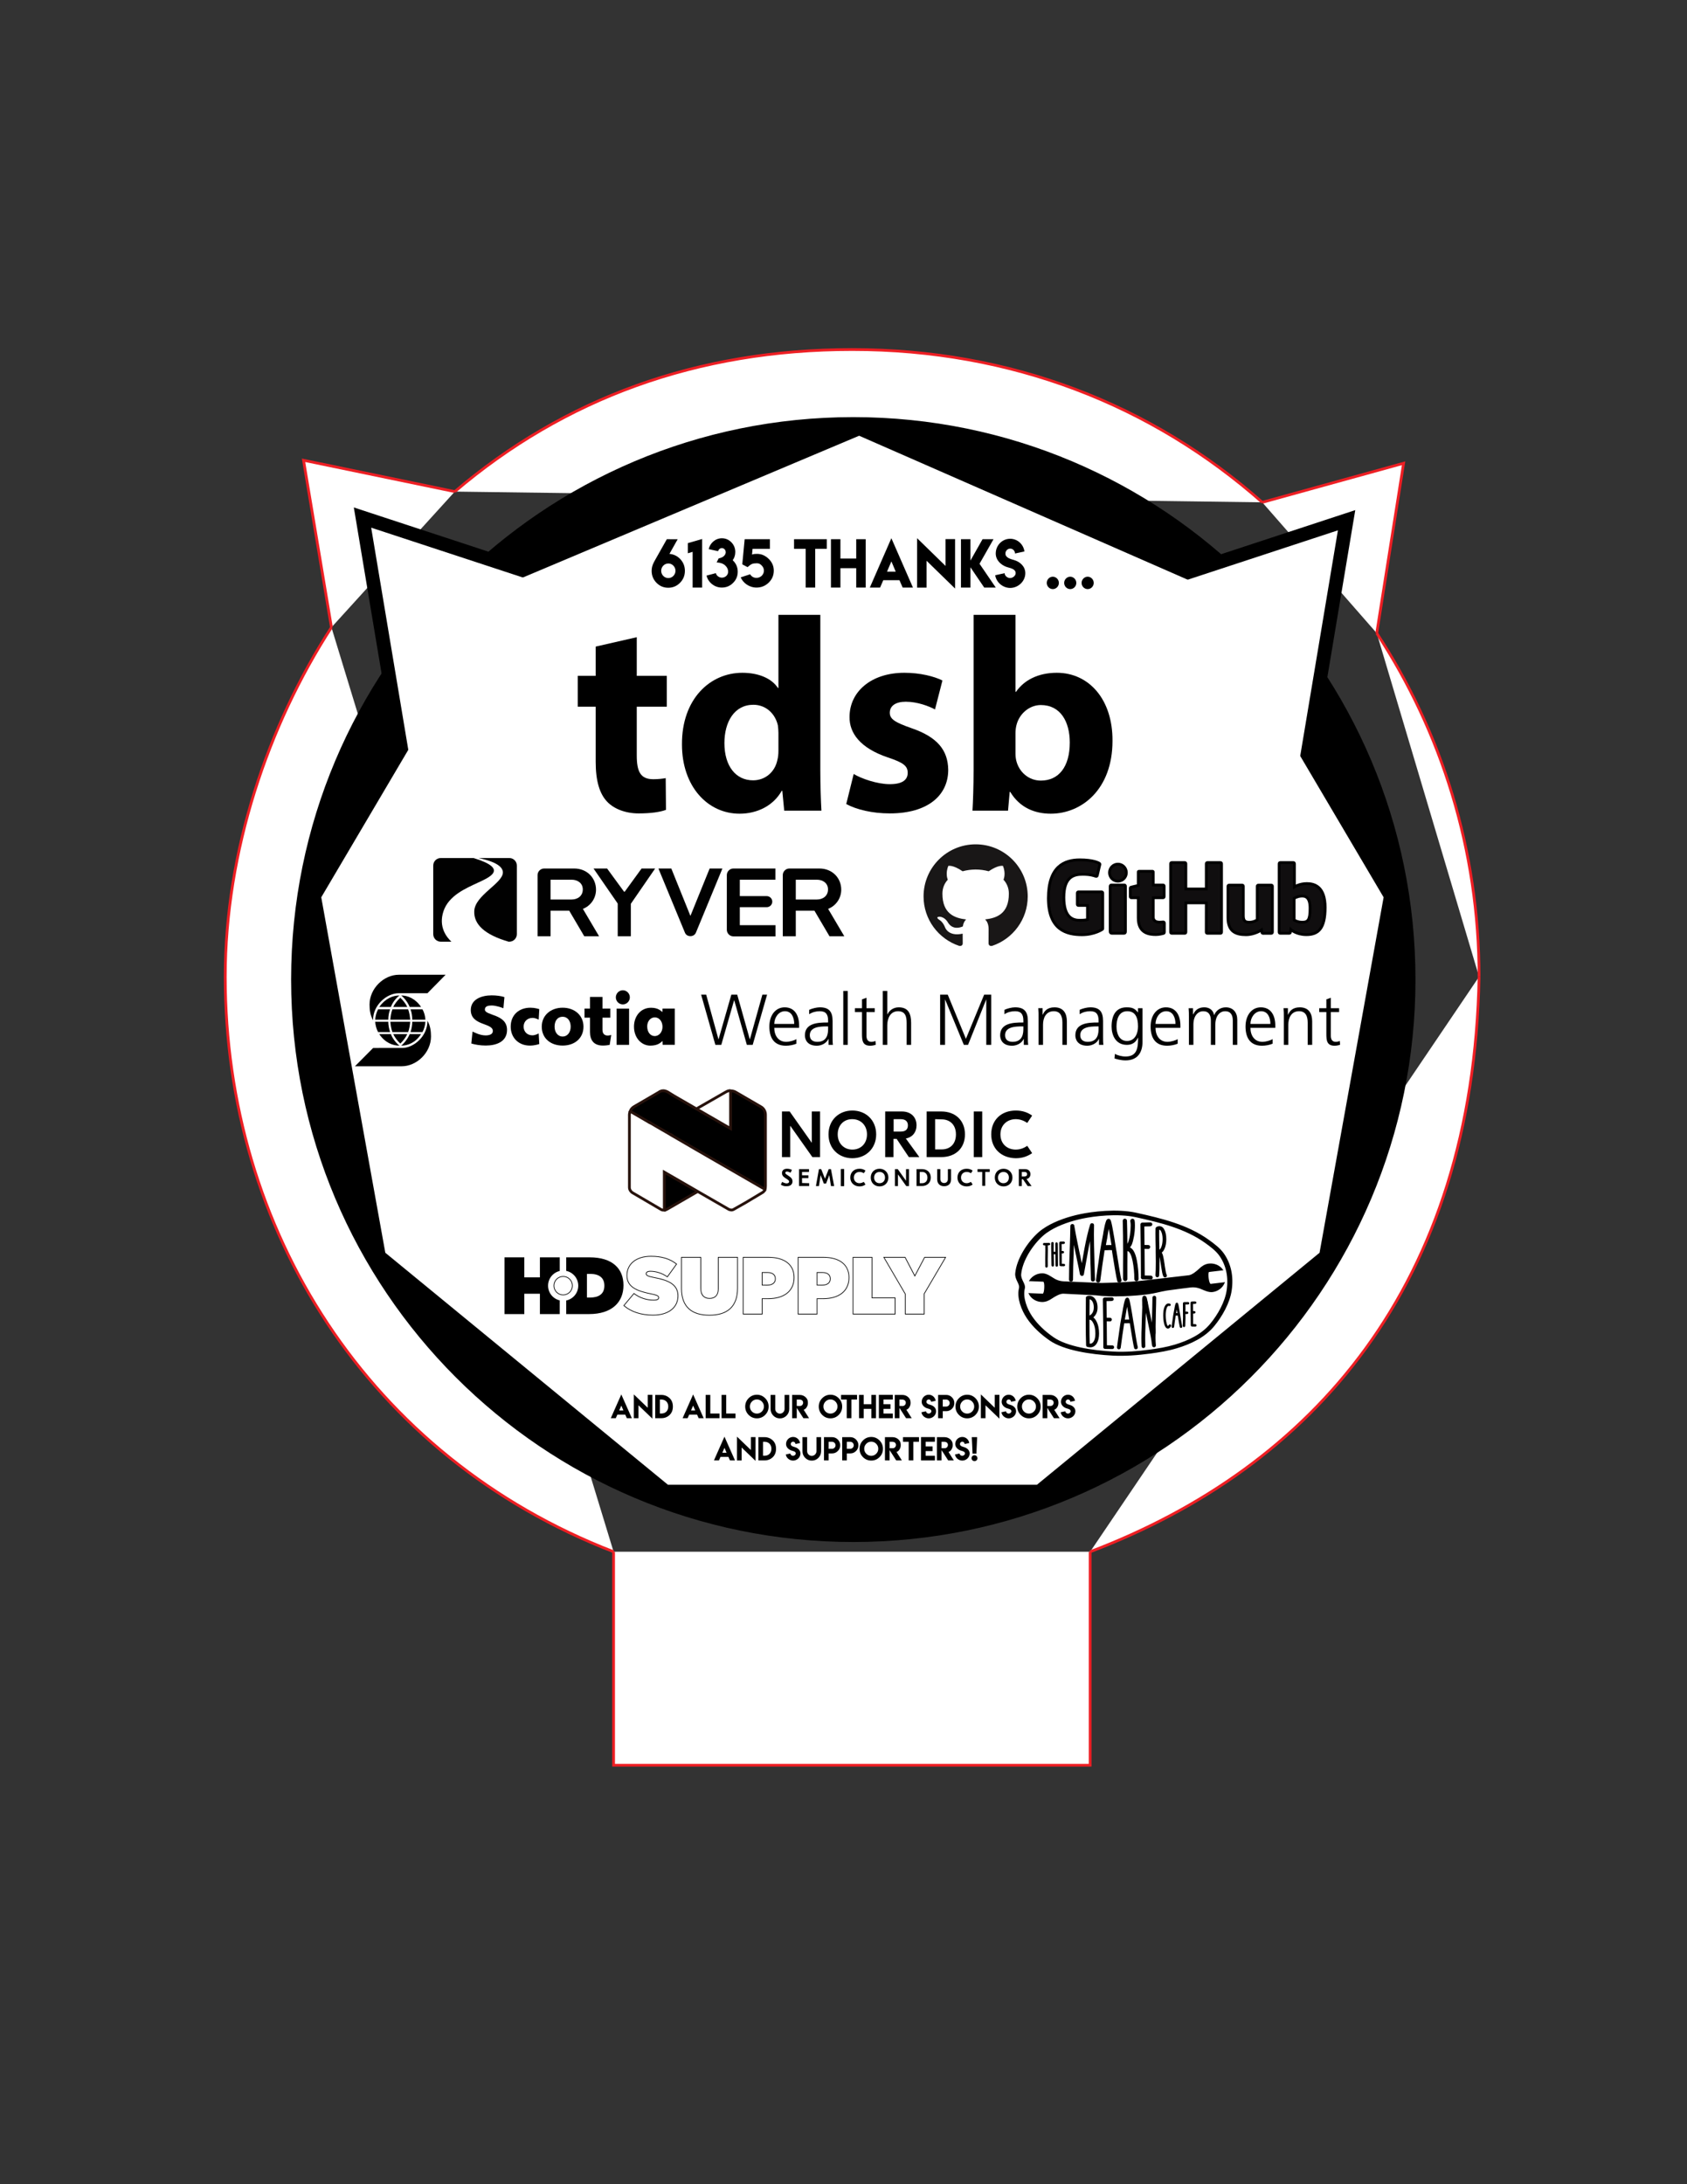 <?xml version="1.0" encoding="utf-8"?>
<!-- Generator: Adobe Illustrator 16.0.4, SVG Export Plug-In . SVG Version: 6.00 Build 0)  -->
<!DOCTYPE svg PUBLIC "-//W3C//DTD SVG 1.1//EN" "http://www.w3.org/Graphics/SVG/1.1/DTD/svg11.dtd">
<svg version="1.1" xmlns="http://www.w3.org/2000/svg" xmlns:xlink="http://www.w3.org/1999/xlink" x="0px" y="0px" width="612px"
	 height="792px" viewBox="0 0 612 792" enable-background="new 0 0 612 792" xml:space="preserve">
<rect x="0" y="0" width="612" height="792" fill="#333333" stroke="none"/>
<g id="cut">
	<polyline fill="#FFFFFF" stroke="#ED1F24" stroke-miterlimit="10" points="395.476,562.668 395.476,640.077 222.594,640.077 
		222.594,562.668 	"/>
	<g>
		<defs>
			<rect id="SVGID_1_" x="-14.498" y="-14" width="560.228" height="725"/>
		</defs>
		<clipPath id="SVGID_2_">
			<use xlink:href="#SVGID_1_"  overflow="visible"/>
		</clipPath>
		<g clip-path="url(#SVGID_2_)">
			<defs>
				<rect id="SVGID_3_" x="-14.498" y="-14" width="560.228" height="725"/>
			</defs>
			<clipPath id="SVGID_4_">
				<use xlink:href="#SVGID_3_"  overflow="visible"/>
			</clipPath>
			<path clip-path="url(#SVGID_4_)" fill="#F9F5FA" d="M386.555,326.57c0.453,1.233-0.177,2.6-1.409,3.055
				c-1.233,0.453-2.601-0.179-3.054-1.412c-0.453-1.231,0.178-2.599,1.41-3.054C384.734,324.707,386.102,325.338,386.555,326.57"/>
			<path clip-path="url(#SVGID_4_)" fill="#FFFFFF" stroke="#ED1F24" stroke-miterlimit="10" d="M499.447,229.597
				c23.471,35.781,37.12,78.582,37.12,124.571"/>
			<path clip-path="url(#SVGID_4_)" fill="#FFFFFF" stroke="#ED1F24" stroke-miterlimit="10" d="M164.995,178.258
				c39.69-33.792,87.937-51.516,144.15-51.516c57.713,0,108.672,19.981,148.771,55.406"/>
			<path clip-path="url(#SVGID_4_)" fill="#FFFFFF" stroke="#ED1F24" stroke-miterlimit="10" d="M222.594,562.668
				c-88.927-34.336-140.876-116.947-140.876-208.5c0-45.505,15.501-91.126,38.52-126.678"/>
			<path clip-path="url(#SVGID_4_)" fill="#FFFFFF" stroke="#ED1F24" stroke-miterlimit="10" d="M536.567,354.167
				C534.5,465.949,476.24,532,395.476,562.668"/>
			<polyline clip-path="url(#SVGID_4_)" fill="#FFFFFF" stroke="#ED1F24" stroke-miterlimit="10" points="457.916,182.148 
				509.192,167.978 499.447,229.597 			"/>
			<path clip-path="url(#SVGID_4_)" fill="#FFFFFF" stroke="#000000" stroke-miterlimit="10" d="M147.387,179.141"/>
			
				<line clip-path="url(#SVGID_4_)" fill="#FFFFFF" stroke="#000000" stroke-miterlimit="10" x1="162.426" y1="241.131" x2="208.203" y2="199.114"/>
			<polyline clip-path="url(#SVGID_4_)" fill="#FFFFFF" stroke="#ED1F24" stroke-miterlimit="10" points="164.995,178.258 
				110.111,166.898 120.238,227.49 			"/>
			<path clip-path="url(#SVGID_4_)" fill="#FFFFFF" d="M534.285,352.849"/>
			<path clip-path="url(#SVGID_4_)" fill="#FFFFFF" d="M309.375,127.938"/>
			<path clip-path="url(#SVGID_4_)" fill="#FFFFFF" d="M81.806,348.5"/>
			<path clip-path="url(#SVGID_4_)" fill="#FFFFFF" d="M536.489,348.5"/>
		</g>
	</g>
</g>
<g id="Bear">
	<g>
		<defs>
			<rect id="SVGID_5_" x="1" y="-2" width="612" height="792"/>
		</defs>
		<clipPath id="SVGID_6_">
			<use xlink:href="#SVGID_5_"  overflow="visible"/>
		</clipPath>
		<g clip-path="url(#SVGID_6_)">
			<defs>
				<rect id="SVGID_7_" x="1" y="-2" width="612" height="792"/>
			</defs>
			<clipPath id="SVGID_8_">
				<use xlink:href="#SVGID_7_"  overflow="visible"/>
			</clipPath>
			<path clip-path="url(#SVGID_8_)" fill="#F9F5FA" d="M439.115,370.044c0.495,1.347-0.193,2.84-1.539,3.337
				c-1.347,0.495-2.841-0.195-3.337-1.542c-0.494-1.345,0.195-2.839,1.541-3.336C437.127,368.008,438.621,368.698,439.115,370.044"
				/>
			<path clip-path="url(#SVGID_8_)" stroke="#000000" stroke-miterlimit="10" d="M512.996,355.194
				c0,112.359-91.084,203.444-203.442,203.444c-112.359,0-203.446-91.085-203.446-203.444c0-112.36,91.086-203.445,203.446-203.445
				C421.912,151.749,512.996,242.834,512.996,355.194"/>
			<polygon clip-path="url(#SVGID_8_)" fill="#FFFFFF" stroke="#000000" stroke-width="5" stroke-miterlimit="10" points="
				400.76,217.456 488.508,188.636 472.661,283.45 			"/>
			<polygon clip-path="url(#SVGID_8_)" fill="#0F172E" points="161.123,461.492 312.679,248.991 460.354,459.571 			"/>
			<polygon clip-path="url(#SVGID_8_)" fill="#FFFFFF" stroke="#000000" stroke-width="5" stroke-miterlimit="10" points="
				219.256,216.49 131.507,187.671 147.354,282.485 			"/>
			<polygon clip-path="url(#SVGID_8_)" fill="#FFFFFF" points="242.316,538.382 139.783,454.256 116.541,325.367 183.464,212.024 
				311.674,158 435.018,212.024 501.94,325.367 478.698,454.256 376.165,538.382 			"/>
		</g>
	</g>
</g>
<g id="Text">
	<g>
		<path d="M245.836,195.538l-2.978,5.298c1.56,0.138,2.886,0.787,3.978,1.947c1.085,1.19,1.627,2.589,1.627,4.2
			c0,1.712-0.592,3.162-1.776,4.352c-1.177,1.189-2.599,1.784-4.265,1.784c-1.673,0-3.091-0.595-4.254-1.784
			c-1.177-1.19-1.766-2.64-1.766-4.352c0-1.049,0.271-2.061,0.739-2.965c0.085-0.165,0.237-0.486,0.313-0.604l4.457-7.898
			L245.836,195.538z M245.049,206.972c0-1.433-1.17-2.655-2.595-2.655l-0.011,0.011c-1.427,0-2.584,1.208-2.584,2.655
			c0,1.434,1.163,2.633,2.595,2.633C243.873,209.616,245.049,208.404,245.049,206.972z"/>
		<path d="M254.714,195.44v17.614h-3.446v-12.958l-1.733,0.522v-3.678L254.714,195.44z"/>
		<path d="M264.152,207.298c0-0.849-0.358-1.604-1.074-2.268c-0.716-0.664-1.748-1.028-3.095-1.094l0.723-1.458
			c0.9-0.174,1.556-0.477,1.967-0.909s0.617-0.908,0.617-1.431l-0.032,0.022c0-0.761-0.623-1.415-1.382-1.415
			c-0.703,0-1.242,0.52-1.351,1.121l-3.424-0.75c0.448-2.089,2.346-3.938,4.775-3.938c1.333,0,2.481,0.486,3.446,1.458
			c0.95,0.986,1.425,2.165,1.425,3.536c0,1.117-0.315,2.111-0.946,2.981c0.057,0.043,0.096,0.076,0.117,0.098
			c1.142,1.124,1.712,2.48,1.712,4.069c0,1.596-0.571,2.952-1.712,4.069c-1.113,1.11-2.46,1.665-4.041,1.665
			c-1.305,0-2.475-0.399-3.51-1.197c-1.057-0.82-1.741-1.868-2.053-3.144l3.382-0.881c0.192,0.883,1.124,1.632,2.191,1.632
			C263.102,209.463,264.152,208.542,264.152,207.298z"/>
		<path d="M277.125,206.929c0-0.718-0.262-1.338-0.787-1.86c-0.46-0.458-0.867-0.816-1.691-0.816v-0.011
			c-0.815,0-1.427,0.083-1.834,0.25c-0.408,0.167-0.949,0.551-1.622,1.153l-1.915-1.012l0.872-9.117h9.157v3.503h-6.296
			l-0.192,2.067c0.718-0.225,0.924-0.25,1.83-0.25c1.56,0,2.96,0.6,4.201,1.801c1.241,1.2,1.861,2.627,1.861,4.281
			c0,1.705-0.613,3.152-1.84,4.341c-1.227,1.197-2.701,1.795-4.424,1.795c-2.704,0-4.889-1.712-5.743-3.699l3.425-1.121
			c0.532,0.871,1.305,1.306,2.318,1.306C275.892,209.54,277.125,208.398,277.125,206.929z"/>
		<path d="M299.95,195.516v3.492h-4.212v14.045h-3.457v-14.045h-4.222v-3.492H299.95z"/>
		<path d="M304.883,195.516v7.017h5.732v-7.017h3.436v17.538h-3.436v-7.028h-5.732v7.028h-3.436v-17.538H304.883z"/>
		<path d="M323.365,195.157l7.828,17.897h-3.732l-1.16-2.666h-5.871l-1.158,2.666h-3.723L323.365,195.157z M324.939,207.277
			l-1.562-3.71l-1.586,3.71H324.939z"/>
		<path d="M343.02,205.209v-9.737h3.457v17.94l-10.338-10.074v9.737h-3.445v-17.93L343.02,205.209z"/>
		<path d="M352.049,195.516v7.757l4.393-7.757h3.979l-5.074,8.91l5.893,8.627h-4.191l-4.998-7.354v7.354h-3.436v-17.538H352.049z"/>
		<path d="M366.449,209.601c0.951,0,2.002-0.809,2.002-1.782c0-1.601-2.102-1.825-3.287-2.245c-2.09-0.729-3.936-2.484-3.936-4.873
			c0-2.958,2.346-5.341,5.236-5.341c2.637,0,4.82,2,5.174,4.602l-3.422,0.739c0-0.963-0.791-1.771-1.73-1.771
			c-0.957,0-1.748,0.809-1.748,1.782c0,1.58,1.955,2,3.146,2.361c2.162,0.639,4.07,2.325,4.07,4.766c0,2.958-2.594,5.346-5.48,5.346
			c-2.652,0-5.049-1.989-5.439-4.601l3.422-0.745c0,0.979,1.041,1.777,2.008,1.777L366.449,209.601z"/>
		<path d="M379.732,211.367c0-1.228,0.996-2.252,2.201-2.252c1.195,0,2.201,1.03,2.201,2.252c0,1.232-1,2.241-2.201,2.241
			C380.725,213.608,379.732,212.605,379.732,211.367z"/>
		<path d="M386.053,211.367c0-1.228,0.998-2.252,2.203-2.252c1.193,0,2.201,1.03,2.201,2.252c0,1.232-1.002,2.241-2.201,2.241
			C387.045,213.608,386.053,212.605,386.053,211.367z"/>
		<path d="M392.375,211.367c0-1.228,0.996-2.252,2.201-2.252c1.195,0,2.201,1.03,2.201,2.252c0,1.232-1,2.241-2.201,2.241
			C393.367,213.608,392.375,212.605,392.375,211.367z"/>
	</g>
	<g>
		<g>
			<path d="M225.392,505.629l3.818,8.609h-1.821l-0.565-1.282h-2.864l-0.565,1.282h-1.816L225.392,505.629z M226.16,511.459
				l-0.763-1.784l-0.773,1.784H226.16z"/>
			<path d="M234.977,510.465v-4.685h1.686v8.631l-5.042-4.847v4.685h-1.681v-8.626L234.977,510.465z"/>
			<path d="M239.929,505.802c1.313,0,2.342,0.526,3.056,1.24c0.747,0.757,1.121,1.752,1.121,2.985s-0.374,2.226-1.121,2.976
				c-0.823,0.823-1.842,1.235-3.056,1.235h-2.226v-8.432h2.226V505.802z M239.923,507.481h-0.545v5.066h0.561
				c1.508,0,2.49-1.01,2.49-2.533C242.429,508.505,241.43,507.481,239.923,507.481z"/>
			<path d="M251.449,505.629l3.818,8.609h-1.821l-0.565-1.282h-2.864l-0.565,1.282h-1.816L251.449,505.629z M252.217,511.459
				l-0.763-1.784l-0.773,1.784H252.217z"/>
			<path d="M257.677,505.802v6.751h3.362v1.686h-5.043v-8.437H257.677z"/>
			<path d="M263.448,505.802v6.751h3.362v1.686h-5.042v-8.437H263.448z"/>
			<path d="M277.583,506.995c0.834,0.841,1.25,1.851,1.25,3.03c0,1.183-0.417,2.191-1.25,3.024c-0.83,0.831-1.83,1.246-2.999,1.246
				c-1.172-0.004-2.172-0.419-2.999-1.246c-0.83-0.837-1.245-1.846-1.245-3.024c0-1.176,0.415-2.187,1.245-3.03
				c0.833-0.841,1.833-1.262,2.999-1.262S276.749,506.154,277.583,506.995z M272.784,508.198c-0.498,0.51-0.747,1.115-0.747,1.816
				c0,0.708,0.249,1.313,0.747,1.816c0.495,0.499,1.095,0.748,1.8,0.748c0.695,0,1.293-0.249,1.795-0.748
				c0.501-0.499,0.752-1.104,0.752-1.816c0-0.705-0.25-1.311-0.752-1.816c-0.498-0.502-1.097-0.753-1.795-0.753
				C273.875,507.445,273.275,507.696,272.784,508.198z"/>
			<path d="M284.625,510.904v-5.103h1.691v5.107c0,0.942-0.331,1.747-0.991,2.413c-0.664,0.663-1.459,0.994-2.386,0.994
				c-0.938,0-1.736-0.331-2.397-0.994c-0.661-0.666-0.991-1.471-0.991-2.413v-5.107h1.691v5.103c0,0.92,0.772,1.696,1.691,1.696
				C283.844,512.601,284.625,511.818,284.625,510.904z"/>
			<path d="M287.357,505.802h2.729c0.931,0,1.684,0.354,2.189,0.858c0.509,0.514,0.81,0.981,0.81,1.915v0.22
				c0,0.569-0.177,1.104-0.529,1.607c-0.294,0.414-0.526,0.591-1.001,0.779l1.946,3.057h-2.055l-2.402-3.731v3.731h-1.681
				L287.357,505.802z M291.352,508.628c0-0.308-0.111-0.578-0.332-0.812c-0.218-0.214-0.632-0.335-1.038-0.335h-0.944v2.329h0.648
				v0.005h0.561C290.859,509.815,291.352,509.271,291.352,508.628z"/>
			<path d="M304.268,506.995c0.834,0.841,1.25,1.851,1.25,3.03c0,1.183-0.416,2.191-1.25,3.024c-0.83,0.831-1.83,1.246-2.999,1.246
				c-1.172-0.004-2.172-0.419-2.999-1.246c-0.83-0.837-1.245-1.846-1.245-3.024c0-1.176,0.415-2.187,1.245-3.03
				c0.833-0.841,1.833-1.262,2.999-1.262C302.434,505.733,303.434,506.154,304.268,506.995z M299.468,508.198
				c-0.498,0.51-0.747,1.115-0.747,1.816c0,0.708,0.249,1.313,0.747,1.816c0.495,0.499,1.095,0.748,1.8,0.748
				c0.695,0,1.294-0.249,1.796-0.748c0.501-0.499,0.752-1.104,0.752-1.816c0-0.705-0.251-1.311-0.752-1.816
				c-0.498-0.502-1.097-0.753-1.796-0.753C300.56,507.445,299.959,507.696,299.468,508.198z"/>
			<path d="M310.916,505.802v1.68h-2.055v6.757h-1.687v-6.757h-2.06v-1.68H310.916z"/>
			<path d="M313.319,505.802v3.375h2.796v-3.375h1.676v8.437h-1.676v-3.381h-2.796v3.381h-1.675v-8.437H313.319z"/>
			<path d="M323.875,505.78v1.69h-3.361v1.701h2.52v1.69h-2.52v1.701h3.361v1.686h-5.043v-8.469H323.875z"/>
			<path d="M324.602,505.802h2.73c0.93,0,1.684,0.354,2.189,0.858c0.508,0.514,0.809,0.981,0.809,1.915v0.22
				c0,0.569-0.176,1.104-0.529,1.607c-0.293,0.414-0.527,0.591-1.002,0.779l1.945,3.057h-2.053l-2.402-3.731v3.731h-1.682
				L324.602,505.802z M328.598,508.628c0-0.308-0.111-0.578-0.332-0.812c-0.219-0.214-0.633-0.335-1.039-0.335h-0.943v2.329h0.648
				v0.005h0.561C328.105,509.815,328.598,509.271,328.598,508.628z"/>
			<path d="M336.912,512.577c0.465,0,0.977-0.389,0.977-0.857c0-0.77-1.025-0.877-1.604-1.079c-1.02-0.351-1.92-1.195-1.92-2.345
				c0-1.423,1.145-2.568,2.555-2.568c1.285,0,2.352,0.962,2.523,2.213l-1.668,0.355c0-0.463-0.387-0.852-0.846-0.852
				c-0.467,0-0.852,0.389-0.852,0.857c0,0.76,0.953,0.962,1.535,1.136c1.055,0.308,1.984,1.118,1.984,2.293
				c0,1.423-1.266,2.571-2.672,2.571c-1.295,0-2.463-0.957-2.654-2.213l1.67-0.358c0,0.471,0.506,0.854,0.979,0.854L336.912,512.577
				z"/>
			<path d="M340.326,511.705v-5.903h2.938c0.812,0,1.504,0.287,2.074,0.863c0.578,0.579,0.867,1.277,0.867,2.094
				c0,0.823-0.289,1.518-0.867,2.083c-0.576,0.575-1.27,0.863-2.074,0.863h-1.256v2.533h-1.682V511.705z M343.264,507.481h-1.256
				v2.544l1.256,0.005c0.688,0,1.26-0.582,1.26-1.271S343.949,507.481,343.264,507.481z"/>
			<path d="M353.865,506.995c0.832,0.841,1.25,1.851,1.25,3.03c0,1.183-0.418,2.191-1.25,3.024c-0.83,0.831-1.83,1.246-3,1.246
				c-1.172-0.004-2.172-0.419-2.998-1.246c-0.83-0.837-1.244-1.846-1.244-3.024c0-1.176,0.414-2.187,1.244-3.03
				c0.834-0.841,1.834-1.262,2.998-1.262C352.031,505.733,353.031,506.154,353.865,506.995z M349.066,508.198
				c-0.498,0.51-0.748,1.115-0.748,1.816c0,0.708,0.25,1.313,0.748,1.816c0.494,0.499,1.094,0.748,1.799,0.748
				c0.695,0,1.295-0.249,1.795-0.748c0.502-0.499,0.754-1.104,0.754-1.816c0-0.705-0.252-1.311-0.754-1.816
				c-0.498-0.502-1.096-0.753-1.795-0.753C350.156,507.445,349.557,507.696,349.066,508.198z"/>
			<path d="M360.871,510.465v-4.685h1.686v8.631l-5.041-4.847v4.685h-1.682v-8.626L360.871,510.465z"/>
			<path d="M365.928,512.577c0.465,0,0.977-0.389,0.977-0.857c0-0.77-1.025-0.877-1.604-1.079c-1.02-0.351-1.92-1.195-1.92-2.345
				c0-1.423,1.145-2.568,2.555-2.568c1.285,0,2.352,0.962,2.523,2.213l-1.668,0.355c0-0.463-0.387-0.852-0.846-0.852
				c-0.467,0-0.852,0.389-0.852,0.857c0,0.76,0.953,0.962,1.535,1.136c1.055,0.308,1.984,1.118,1.984,2.293
				c0,1.423-1.266,2.571-2.672,2.571c-1.295,0-2.463-0.957-2.654-2.213l1.67-0.358c0,0.471,0.506,0.854,0.979,0.854L365.928,512.577
				z"/>
			<path d="M376.273,506.995c0.834,0.841,1.25,1.851,1.25,3.03c0,1.183-0.416,2.191-1.25,3.024c-0.83,0.831-1.83,1.246-2.998,1.246
				c-1.172-0.004-2.172-0.419-2.998-1.246c-0.83-0.837-1.246-1.846-1.246-3.024c0-1.176,0.416-2.187,1.246-3.03
				c0.832-0.841,1.832-1.262,2.998-1.262S375.439,506.154,376.273,506.995z M371.475,508.198c-0.498,0.51-0.746,1.115-0.746,1.816
				c0,0.708,0.248,1.313,0.746,1.816c0.494,0.499,1.096,0.748,1.801,0.748c0.695,0,1.293-0.249,1.795-0.748s0.752-1.104,0.752-1.816
				c0-0.705-0.25-1.311-0.752-1.816c-0.498-0.502-1.096-0.753-1.795-0.753C372.566,507.445,371.967,507.696,371.475,508.198z"/>
			<path d="M378.242,505.802h2.73c0.93,0,1.684,0.354,2.189,0.858c0.508,0.514,0.809,0.981,0.809,1.915v0.22
				c0,0.569-0.176,1.104-0.529,1.607c-0.293,0.414-0.527,0.591-1.002,0.779l1.945,3.057h-2.053l-2.402-3.731v3.731h-1.682
				L378.242,505.802z M382.238,508.628c0-0.308-0.111-0.578-0.332-0.812c-0.219-0.214-0.633-0.335-1.039-0.335h-0.943v2.329h0.648
				v0.005h0.561C381.746,509.815,382.238,509.271,382.238,508.628z"/>
			<path d="M387.439,512.577c0.465,0,0.977-0.389,0.977-0.857c0-0.77-1.025-0.877-1.604-1.079c-1.02-0.351-1.92-1.195-1.92-2.345
				c0-1.423,1.145-2.568,2.555-2.568c1.285,0,2.352,0.962,2.523,2.213l-1.668,0.355c0-0.463-0.387-0.852-0.846-0.852
				c-0.467,0-0.852,0.389-0.852,0.857c0,0.76,0.953,0.962,1.535,1.136c1.055,0.308,1.984,1.118,1.984,2.293
				c0,1.423-1.266,2.571-2.672,2.571c-1.295,0-2.463-0.957-2.654-2.213l1.67-0.358c0,0.471,0.506,0.854,0.979,0.854L387.439,512.577
				z"/>
		</g>
		<g>
			<path d="M262.815,520.941l3.818,8.609h-1.821l-0.565-1.282h-2.864l-0.565,1.282h-1.816L262.815,520.941z M263.583,526.771
				l-0.763-1.784l-0.773,1.784H263.583z"/>
			<path d="M272.399,525.777v-4.685h1.686v8.631l-5.042-4.847v4.685h-1.681v-8.626L272.399,525.777z"/>
			<path d="M277.352,521.114c1.313,0,2.342,0.526,3.056,1.24c0.747,0.757,1.121,1.752,1.121,2.985s-0.374,2.226-1.121,2.976
				c-0.823,0.823-1.842,1.235-3.056,1.235h-2.226v-8.432h2.226V521.114z M277.346,522.794h-0.545v5.066h0.561
				c1.508,0,2.49-1.01,2.49-2.533C279.852,523.817,278.853,522.794,277.346,522.794z"/>
			<path d="M287.701,527.89c0.464,0,0.977-0.389,0.977-0.857c0-0.77-1.025-0.877-1.604-1.079c-1.02-0.351-1.92-1.195-1.92-2.345
				c0-1.423,1.144-2.568,2.554-2.568c1.286,0,2.352,0.962,2.524,2.213l-1.669,0.355c0-0.463-0.386-0.852-0.845-0.852
				c-0.467,0-0.853,0.389-0.853,0.857c0,0.76,0.954,0.962,1.535,1.136c1.055,0.308,1.986,1.118,1.986,2.293
				c0,1.423-1.266,2.571-2.673,2.571c-1.294,0-2.463-0.957-2.653-2.213l1.669-0.358c0,0.471,0.507,0.854,0.979,0.854L287.701,527.89
				z"/>
			<path d="M296.189,526.217v-5.103h1.691v5.107c0,0.942-0.331,1.747-0.991,2.413c-0.664,0.663-1.459,0.994-2.386,0.994
				c-0.938,0-1.736-0.331-2.397-0.994c-0.661-0.666-0.991-1.471-0.991-2.413v-5.107h1.691v5.103c0,0.92,0.772,1.696,1.691,1.696
				C295.408,527.913,296.189,527.131,296.189,526.217z"/>
			<path d="M298.92,527.018v-5.903h2.936c0.813,0,1.505,0.287,2.075,0.863c0.578,0.579,0.867,1.277,0.867,2.094
				c0,0.823-0.289,1.518-0.867,2.083c-0.578,0.575-1.27,0.863-2.075,0.863h-1.255v2.533h-1.681V527.018z M301.856,522.794h-1.255
				v2.544l1.255,0.005c0.688,0,1.261-0.582,1.261-1.271S302.542,522.794,301.856,522.794z"/>
			<path d="M305.527,527.018v-5.903h2.936c0.812,0,1.504,0.287,2.075,0.863c0.577,0.579,0.866,1.277,0.866,2.094
				c0,0.823-0.289,1.518-0.866,2.083c-0.577,0.575-1.269,0.863-2.075,0.863h-1.256v2.533h-1.68V527.018z M308.463,522.794h-1.256
				v2.544l1.256,0.005c0.688,0,1.261-0.582,1.261-1.271S309.148,522.794,308.463,522.794z"/>
			<path d="M319.064,522.308c0.834,0.841,1.25,1.851,1.25,3.03c0,1.183-0.416,2.191-1.25,3.024c-0.83,0.831-1.83,1.246-2.998,1.246
				c-1.174-0.004-2.173-0.419-3-1.246c-0.83-0.837-1.244-1.846-1.244-3.024c0-1.176,0.414-2.187,1.244-3.03
				c0.834-0.841,1.834-1.262,3-1.262C317.23,521.046,318.23,521.467,319.064,522.308z M314.266,523.511
				c-0.498,0.51-0.748,1.115-0.748,1.816c0,0.708,0.25,1.313,0.748,1.816c0.494,0.499,1.094,0.748,1.801,0.748
				c0.695,0,1.293-0.249,1.795-0.748c0.5-0.499,0.752-1.104,0.752-1.816c0-0.705-0.252-1.311-0.752-1.816
				c-0.498-0.502-1.098-0.753-1.795-0.753C315.357,522.758,314.756,523.009,314.266,523.511z"/>
			<path d="M321.033,521.114h2.729c0.932,0,1.684,0.354,2.189,0.858c0.51,0.514,0.809,0.981,0.809,1.915v0.22
				c0,0.569-0.176,1.104-0.529,1.607c-0.293,0.414-0.525,0.591-1,0.779l1.945,3.057h-2.055l-2.402-3.731v3.731h-1.68
				L321.033,521.114z M325.027,523.94c0-0.308-0.109-0.578-0.332-0.812c-0.217-0.214-0.633-0.335-1.037-0.335h-0.943v2.329h0.648
				v0.005h0.559C324.535,525.128,325.027,524.583,325.027,523.94z"/>
			<path d="M333.389,521.114v1.68h-2.055v6.757h-1.686v-6.757h-2.061v-1.68H333.389z"/>
			<path d="M339.158,521.093v1.69h-3.361v1.701h2.521v1.69h-2.521v1.701h3.361v1.686h-5.043v-8.469H339.158z"/>
			<path d="M339.887,521.114h2.729c0.932,0,1.684,0.354,2.189,0.858c0.51,0.514,0.809,0.981,0.809,1.915v0.22
				c0,0.569-0.176,1.104-0.529,1.607c-0.293,0.414-0.525,0.591-1,0.779l1.945,3.057h-2.055l-2.402-3.731v3.731h-1.68
				L339.887,521.114z M343.881,523.94c0-0.308-0.109-0.578-0.332-0.812c-0.217-0.214-0.633-0.335-1.037-0.335h-0.943v2.329h0.648
				v0.005h0.559C343.389,525.128,343.881,524.583,343.881,523.94z"/>
			<path d="M349.084,527.89c0.463,0,0.977-0.389,0.977-0.857c0-0.77-1.025-0.877-1.604-1.079c-1.02-0.351-1.92-1.195-1.92-2.345
				c0-1.423,1.143-2.568,2.555-2.568c1.285,0,2.35,0.962,2.523,2.213l-1.67,0.355c0-0.463-0.385-0.852-0.844-0.852
				c-0.467,0-0.854,0.389-0.854,0.857c0,0.76,0.955,0.962,1.535,1.136c1.055,0.308,1.986,1.118,1.986,2.293
				c0,1.423-1.266,2.571-2.674,2.571c-1.293,0-2.463-0.957-2.652-2.213l1.668-0.358c0,0.471,0.508,0.854,0.98,0.854L349.084,527.89z
				"/>
			<path d="M352.445,528.739c0-0.591,0.486-1.062,1.074-1.062c0.584,0,1.074,0.496,1.074,1.084c0,0.593-0.488,1.057-1.074,1.057
				C352.93,529.817,352.445,529.335,352.445,528.739z M352.539,521.114h1.941l-0.266,5.992h-1.4
				C352.752,525.008,352.631,523.18,352.539,521.114z"/>
		</g>
	</g>
</g>
<g id="Logos">
	<g>
		<g>
			<path fill-rule="evenodd" clip-rule="evenodd" fill="#191717" d="M353.938,306.156c-10.434,0-18.895,8.458-18.895,18.894
				c0,8.347,5.414,15.43,12.922,17.929c0.942,0.176,1.29-0.411,1.29-0.908c0-0.452-0.018-1.941-0.025-3.52
				c-5.255,1.144-6.364-2.229-6.364-2.229c-0.86-2.183-2.098-2.764-2.098-2.764c-1.717-1.173,0.126-1.15,0.126-1.15
				c1.898,0.133,2.899,1.949,2.899,1.949c1.684,2.888,4.418,2.053,5.497,1.569c0.168-1.218,0.66-2.054,1.199-2.526
				c-4.195-0.477-8.607-2.095-8.607-9.339c0-2.062,0.737-3.746,1.946-5.07c-0.194-0.476-0.844-2.397,0.183-5
				c0,0,1.588-0.508,5.198,1.938c1.505-0.418,3.123-0.628,4.729-0.638c1.604,0.009,3.223,0.219,4.733,0.638
				c3.606-2.445,5.189-1.938,5.189-1.938c1.028,2.602,0.382,4.524,0.187,5c1.211,1.324,1.944,3.009,1.944,5.07
				c0,7.259-4.42,8.855-8.629,9.326c0.679,0.586,1.282,1.736,1.282,3.498c0,2.526-0.021,4.562-0.021,5.187
				c0,0.501,0.34,1.09,1.298,0.906c7.502-2.501,12.911-9.583,12.911-17.927C372.833,314.613,364.371,306.156,353.938,306.156z"/>
			<path fill="#191717" stroke="#000000" stroke-miterlimit="10" d="M341.968,333.109"/>
			<path fill="#191717" stroke="#000000" stroke-miterlimit="10" d="M342.786,333.941"/>
			<path fill="#191717" stroke="#000000" stroke-miterlimit="10" d="M344.731,336.277"/>
			<path fill="#191717" stroke="#000000" stroke-miterlimit="10" d="M346.139,336.886"/>
			<path fill="#191717" stroke="#000000" stroke-miterlimit="10" d="M347.685,337"/>
			<path fill="#191717" stroke="#000000" stroke-miterlimit="10" d="M349.125,336.753"/>
		</g>
		<g>
			<path fill="#100E0F" stroke="#000000" stroke-miterlimit="10" d="M399.654,323.407h-8.441c-0.217,0-0.392,0.176-0.392,0.396
				v4.124c0,0.216,0.175,0.396,0.392,0.396h3.293v5.123c0,0-0.737,0.252-2.781,0.252c-2.411,0-5.78-0.879-5.78-8.287
				c0-7.406,3.507-8.382,6.8-8.382c2.851,0,4.076,0.502,4.858,0.742c0.247,0.078,0.474-0.168,0.474-0.382l0.939-3.987
				c0-0.103-0.032-0.226-0.149-0.311c-0.316-0.226-2.253-1.309-7.142-1.309c-5.636,0-11.412,2.396-11.412,13.919
				c0,11.522,6.615,13.239,12.189,13.239c4.617,0,7.418-1.973,7.418-1.973c0.113-0.067,0.128-0.225,0.128-0.301v-12.864
				C400.048,323.583,399.872,323.407,399.654,323.407z"/>
			<path fill="#100E0F" stroke="#000000" stroke-miterlimit="10" d="M443.145,313.165c0-0.223-0.176-0.401-0.393-0.401h-4.75
				c-0.216,0-0.396,0.178-0.396,0.401l0.003,9.182h-7.408v-9.182c0-0.223-0.175-0.401-0.39-0.401h-4.753
				c-0.217,0-0.391,0.178-0.391,0.401v24.862c0,0.217,0.174,0.398,0.391,0.398h4.753c0.215,0,0.39-0.181,0.39-0.398v-10.638h7.408
				l-0.015,10.638c0,0.217,0.176,0.398,0.395,0.398h4.763c0.215,0,0.393-0.181,0.393-0.398V313.165z"/>
			<g>
				<g>
					<path fill="#100E0F" stroke="#000000" stroke-miterlimit="10" d="M408.621,316.428c0-1.716-1.372-3.097-3.066-3.097
						c-1.688,0-3.06,1.38-3.06,3.097c0,1.705,1.371,3.094,3.06,3.094C407.249,319.521,408.621,318.133,408.621,316.428z"/>
					<path fill="#100E0F" stroke="#000000" stroke-miterlimit="10" d="M408.281,332.781c0-0.638,0-11.477,0-11.477
						c0-0.219-0.176-0.398-0.396-0.398h-4.733c-0.221,0-0.413,0.223-0.413,0.444c0,0,0,13.81,0,16.446
						c0,0.478,0.301,0.624,0.688,0.624c0,0,2.022,0,4.269,0c0.469,0,0.585-0.226,0.585-0.634
						C408.281,336.905,408.281,333.45,408.281,332.781z"/>
				</g>
			</g>
			<path fill="#100E0F" stroke="#000000" stroke-miterlimit="10" d="M461.202,320.948h-4.715c-0.218,0-0.394,0.177-0.394,0.393
				v12.194c0,0-1.196,0.88-2.899,0.88c-1.697,0-2.148-0.777-2.148-2.44c0-1.666,0-10.633,0-10.633c0-0.216-0.175-0.393-0.394-0.393
				h-4.786c-0.215,0-0.393,0.177-0.393,0.393c0,0,0,6.492,0,11.44c0,4.94,2.756,6.151,6.548,6.151c3.11,0,5.619-1.715,5.619-1.715
				s0.117,0.905,0.172,1.014c0.057,0.105,0.195,0.212,0.349,0.212l3.041-0.017c0.218,0,0.396-0.174,0.396-0.393v-16.693
				C461.598,321.125,461.42,320.948,461.202,320.948z"/>
			<path fill="#100E0F" stroke="#000000" stroke-miterlimit="10" d="M474.091,320.385c-2.68,0-4.501,1.198-4.501,1.198v-8.418
				c0-0.223-0.175-0.401-0.387-0.401h-4.771c-0.219,0-0.394,0.178-0.394,0.401v24.862c0,0.217,0.175,0.398,0.394,0.398
				c0,0,3.304,0,3.308,0c0.147,0,0.258-0.078,0.344-0.211c0.082-0.135,0.202-1.147,0.202-1.147s1.951,1.845,5.639,1.845
				c4.329,0,6.81-2.192,6.81-9.86C480.734,321.391,476.769,320.385,474.091,320.385z M472.228,334.4
				c-1.631-0.053-2.744-0.796-2.744-0.796v-7.873c0,0,1.094-0.674,2.44-0.794c1.694-0.149,3.332,0.364,3.332,4.414
				C475.256,333.623,474.521,334.465,472.228,334.4z"/>
			<path fill="#100E0F" stroke="#000000" stroke-miterlimit="10" d="M421.938,320.905h-3.564l-0.005-4.706
				c0-0.181-0.094-0.27-0.3-0.27h-4.857c-0.189,0-0.288,0.084-0.288,0.265v4.866c0,0-2.434,0.588-2.602,0.635
				c-0.161,0.045-0.282,0.2-0.282,0.379v3.058c0,0.221,0.177,0.397,0.392,0.397h2.492c0,0,0,3.199,0,7.358
				c0,5.463,3.832,5.997,6.42,5.997c1.182,0,2.595-0.378,2.825-0.464c0.141-0.051,0.223-0.201,0.223-0.356l0.006-3.364
				c0-0.223-0.183-0.398-0.394-0.398c-0.207,0-0.736,0.085-1.285,0.085c-1.754,0-2.345-0.816-2.345-1.866c0-1.055,0-6.994,0-6.994
				h3.564c0.215,0,0.39-0.177,0.39-0.397v-3.829C422.327,321.081,422.152,320.905,421.938,320.905z"/>
		</g>
	</g>
	<g>
		<path stroke="#000000" stroke-width="0.5" stroke-miterlimit="10" d="M414.271,443.59c0.062-0.031,0.116-0.046,0.162-0.046
			c0.56,0.015,1.311,0,2.26-0.045h0.188h0.138h0.303h0.024c0.107,0,0.206,0.041,0.289,0.123c0.086,0.082,0.138,0.184,0.151,0.302
			c0,0.118-0.047,0.226-0.138,0.321c-0.095,0.096-0.195,0.146-0.303,0.146c-0.048,0.03-0.141,0.044-0.279,0.044H416.9h-0.161
			c-0.962,0.03-1.584,0.044-1.862,0.044c0.048,2.865,0.072,5.269,0.072,7.211c0.09-0.016,0.239-0.021,0.439-0.021
			c0.233,0,0.411,0.006,0.536,0.021h0.323h0.189c0.215,0,0.381,0.053,0.488,0.154c0.061,0.075,0.093,0.179,0.093,0.312
			c0,0.119-0.046,0.228-0.138,0.322c-0.095,0.099-0.195,0.144-0.305,0.144c-0.064-0.014-0.179-0.019-0.35-0.019h-0.324
			c-0.125-0.016-0.297-0.024-0.514-0.024c-0.185,0-0.326,0.009-0.42,0.024c0.05,3.735,0.07,7.119,0.07,10.146
			c0.701,0.028,1.521,0.045,2.468,0.045c0.107,0,0.21,0.049,0.303,0.145c0.093,0.097,0.14,0.202,0.14,0.321
			s-0.044,0.224-0.128,0.311c-0.085,0.09-0.19,0.135-0.314,0.135l-2.956-0.045c-0.107,0-0.21-0.054-0.303-0.156
			s-0.139-0.214-0.139-0.333c0-0.074,0.014-0.117,0.046-0.133c0-5.325-0.062-11.667-0.187-19.024
			C413.969,443.819,414.069,443.679,414.271,443.59z"/>
		<path stroke="#000000" stroke-width="0.5" stroke-miterlimit="10" d="M407.7,442.304c0.104-0.106,0.223-0.158,0.356-0.158
			c0.137,0,0.261,0.048,0.372,0.146c0.108,0.097,0.163,0.212,0.163,0.342c0.07,1.82,0.12,4.841,0.155,9.063
			c0.236-0.146,0.442-0.43,0.611-0.852c0.341-0.714,0.604-1.678,0.792-2.888c0.185-1.21,0.278-2.425,0.278-3.644
			c0-0.634-0.051-1.146-0.153-1.535v-0.048c0-0.116,0.044-0.228,0.129-0.343c0.087-0.112,0.195-0.186,0.334-0.218h0.074
			c0.255,0,0.433,0.129,0.535,0.388c0.086,0.407,0.127,0.985,0.127,1.731c0,1.397-0.111,2.705-0.332,3.925
			c-0.237,1.316-0.509,2.331-0.813,3.046c-0.257,0.487-0.494,0.836-0.714,1.048c-0.021,0.032-0.072,0.072-0.155,0.121
			c0.066,0.015,0.157,0.045,0.271,0.085c0.107,0.039,0.196,0.085,0.267,0.134c0.389,0.227,0.729,0.578,1.019,1.048
			c0.476,0.747,0.858,1.853,1.148,3.315c0.424,2.176,0.637,4.442,0.637,6.799c0,0.131-0.054,0.248-0.167,0.354
			c-0.108,0.104-0.231,0.158-0.368,0.158s-0.253-0.055-0.356-0.158c-0.103-0.105-0.155-0.223-0.155-0.354
			c0-2.29-0.211-4.5-0.634-6.628c-0.292-1.365-0.629-2.355-1.023-2.974c-0.322-0.521-0.671-0.78-1.044-0.78
			c-0.103,0-0.179,0.01-0.231,0.025h-0.074v1.218c0,1.432-0.009,2.729-0.023,3.899v5.239c0,0.113-0.053,0.224-0.155,0.329
			c-0.103,0.106-0.221,0.158-0.358,0.158c-0.136,0-0.257-0.049-0.367-0.146c-0.112-0.098-0.169-0.21-0.169-0.341v-5.239
			c0.018-1.171,0.026-2.468,0.026-3.899c0-4.742-0.051-8.749-0.152-12.015C407.548,442.526,407.598,442.408,407.7,442.304z"/>
		<path stroke="#000000" stroke-width="0.5" stroke-miterlimit="10" d="M388.316,453.248c0.121-3.446,0.2-6.282,0.232-8.511v-0.067
			v-0.068c0-0.09,0.009-0.156,0.022-0.203c0.094-0.211,0.251-0.314,0.466-0.314c0.138,0,0.253,0.044,0.336,0.136
			c0.087,0.09,0.129,0.202,0.129,0.338v0.089c0.373,2.137,0.752,4.14,1.139,6.005c0.047,0.209,0.202,0.963,0.466,2.257l0.115,0.566
			c0.141,0.586,0.241,1.053,0.304,1.399c0.031,0.027,0.053,0.126,0.072,0.292c0.06,0.271,0.098,0.475,0.115,0.61l0.091,0.451
			c0.2,0.962,0.427,2.016,0.675,3.161c0.031-0.287,0.139-0.903,0.325-1.854l0.837-4.672c0.667-3.536,1.354-6.456,2.071-8.757
			c0.029-0.121,0.101-0.212,0.22-0.271c0.116-0.062,0.236-0.067,0.359-0.023c0.233,0.046,0.349,0.196,0.349,0.451v0.046
			c-0.03,1.354-0.044,2.431-0.044,3.227c0,2.213,0.061,5.411,0.185,9.595l0.022,1.015l0.072,1.852l0.021,1.129
			c0.03,1.43,0.062,2.377,0.093,2.842c0,0.137-0.051,0.25-0.15,0.341c-0.103,0.09-0.221,0.136-0.364,0.136
			c-0.123,0-0.229-0.046-0.321-0.136c-0.093-0.091-0.141-0.204-0.141-0.341l-0.066-2.82l-0.026-1.106l-0.069-1.873l-0.025-1.016
			c0-0.226-0.007-0.392-0.021-0.496c-0.109-4.801-0.163-7.689-0.163-8.668c-0.309,1.28-0.598,2.604-0.858,3.973
			c-0.266,1.371-0.614,3.289-1.048,5.754c-0.201,1.176-0.403,2.282-0.604,3.319l-0.164,0.947c0,0.075-0.006,0.122-0.021,0.137
			c-0.077,0.18-0.22,0.271-0.421,0.271c-0.122,0-0.216-0.023-0.276-0.068c-0.14-0.104-0.219-0.211-0.235-0.315
			c-0.153-0.918-0.533-2.783-1.14-5.599l-0.091-0.451l-0.116-0.607l-0.071-0.319c-0.168-0.811-0.271-1.27-0.302-1.376l-0.139-0.722
			l-0.444-2.1c-0.044-0.3-0.151-0.82-0.322-1.557c0,0.226-0.012,0.399-0.023,0.518c0,0.469-0.033,1.635-0.092,3.501
			c-0.172,4.454-0.258,8.033-0.258,10.745c0,0.104-0.046,0.206-0.14,0.302c-0.093,0.098-0.201,0.146-0.325,0.146
			s-0.237-0.043-0.339-0.136c-0.097-0.089-0.15-0.193-0.15-0.312C388.06,460.802,388.146,457.203,388.316,453.248z"/>
		<path stroke="#000000" stroke-width="0.5" stroke-miterlimit="10" d="M403.817,488.795c-0.073,0.081-0.169,0.121-0.281,0.121
			l-2.672-0.04c-0.096,0-0.19-0.049-0.271-0.141c-0.084-0.094-0.127-0.195-0.127-0.301c0-0.067,0.013-0.108,0.043-0.12
			c0-4.807-0.058-10.533-0.171-17.176c0-0.174,0.093-0.299,0.276-0.38c0.056-0.027,0.104-0.041,0.146-0.041
			c0.501,0.014,1.184,0,2.038-0.04h0.167h0.125h0.275h0.019c0.1,0,0.186,0.035,0.265,0.11c0.076,0.073,0.122,0.164,0.138,0.271
			c0,0.106-0.042,0.205-0.128,0.291c-0.084,0.087-0.175,0.128-0.274,0.128c-0.041,0.029-0.123,0.042-0.249,0.042h-0.147h-0.148
			c-0.868,0.027-1.429,0.042-1.679,0.042c0.037,2.583,0.061,4.752,0.061,6.506c0.087-0.014,0.217-0.021,0.4-0.021
			c0.209,0,0.369,0.007,0.482,0.021h0.295h0.166c0.197,0,0.345,0.048,0.445,0.143c0.052,0.064,0.08,0.16,0.08,0.28
			c0,0.106-0.041,0.205-0.125,0.291c-0.083,0.087-0.176,0.132-0.273,0.132c-0.056-0.014-0.159-0.022-0.315-0.022h-0.294
			c-0.111-0.012-0.266-0.019-0.461-0.019c-0.17,0-0.295,0.007-0.378,0.019c0.042,3.376,0.064,6.429,0.064,9.161
			c0.628,0.027,1.371,0.04,2.227,0.04c0.097,0,0.186,0.044,0.273,0.131c0.083,0.089,0.127,0.185,0.127,0.292
			C403.937,488.622,403.896,488.715,403.817,488.795z"/>
		<path stroke="#000000" stroke-width="0.5" stroke-miterlimit="10" d="M419.075,475.904l-0.022,1.465
			c-0.045,1.528-0.068,2.753-0.068,3.677c0,0.576,0.009,0.972,0.023,1.185v1.226c-0.032,0.052-0.044,0.193-0.044,0.421
			c-0.018,0.254-0.024,0.649-0.024,1.185c0,0.911,0.045,1.848,0.136,2.812c0,0.12-0.042,0.219-0.125,0.291
			c-0.082,0.074-0.169,0.109-0.258,0.109h-0.045c-0.123,0-0.222-0.035-0.306-0.109c-0.085-0.072-0.124-0.157-0.124-0.251
			c-0.03-0.04-0.044-0.127-0.044-0.26v-0.02l-0.047-0.121c-0.075-0.857-0.229-1.912-0.461-3.163
			c-0.234-1.253-0.636-3.229-1.206-5.935c-0.016-0.093-0.03-0.178-0.046-0.251c-0.017-0.073-0.029-0.138-0.045-0.191
			c-0.136-0.604-0.246-1.124-0.328-1.567c-0.083-0.441-0.153-0.815-0.212-1.123c-0.062-0.255-0.11-0.495-0.147-0.723
			c-0.04-0.227-0.08-0.436-0.125-0.623h-0.044v0.201c-0.032,0.615-0.046,1.151-0.046,1.607l-0.134,3.493l-0.026,0.965
			c0,0.494-0.008,0.822-0.02,0.981c-0.062,1.395-0.092,2.82-0.092,4.279c0,0.724,0.016,1.621,0.044,2.69
			c0,0.108-0.041,0.2-0.121,0.281c-0.085,0.08-0.179,0.121-0.282,0.121h-0.184c0,0-0.043-0.037-0.132-0.111
			c-0.091-0.071-0.134-0.164-0.134-0.27c-0.047-0.871-0.072-1.849-0.072-2.932c0-1.381,0.032-2.74,0.092-4.078
			c0.018-0.162,0.023-0.489,0.023-0.984l0.023-0.963c0.105-2.584,0.165-4.278,0.181-5.081v-0.321v-0.181
			c-0.016-0.08-0.024-0.182-0.024-0.301v-1.005c-0.015-0.2-0.025-0.469-0.025-0.804c0-0.415,0.025-0.724,0.068-0.924
			c0.046-0.308,0.196-0.481,0.454-0.521h0.066c0.121,0,0.235,0.047,0.34,0.14c0.118,0.096,0.219,0.297,0.302,0.604
			c0.084,0.308,0.185,0.763,0.307,1.366v0.02h0.023v0.019h-0.023c0.029,0.2,0.051,0.314,0.067,0.341
			c0.148,0.832,0.504,2.586,1.06,5.263c0.017,0.055,0.03,0.114,0.044,0.182c0.017,0.067,0.029,0.146,0.047,0.239
			c0.284,1.314,0.518,2.465,0.698,3.454l0.068-0.019l-0.023-0.784c0-0.319,0.032-1.418,0.092-3.294c0-0.321,0.014-0.895,0.044-1.727
			l0.044-1.626c0.047-1.688,0.07-2.938,0.07-3.756c0-0.105,0.042-0.201,0.132-0.281c0.092-0.079,0.198-0.12,0.317-0.12
			c0.09,0,0.183,0.041,0.271,0.12c0.089,0.08,0.135,0.176,0.135,0.281C419.188,471.813,419.15,473.615,419.075,475.904z"/>
		<path stroke="#000000" stroke-width="0.5" stroke-linecap="round" stroke-linejoin="round" stroke-miterlimit="10" d="
			M443.868,454.783c-1.377-2.009-3.544-3.615-5.521-5.035c-7.667-5.491-17.034-7.727-26.205-9.756
			c-7.017-1.551-15.865-0.412-20.288,0.518c-3.925,0.825-8.582,2.314-12.233,4.547c-0.994,0.604-1.912,1.266-2.725,1.982
			c-3.886,3.438-7.858,9.472-8.35,14.674c-0.215,2.273,1.781,3.725,1.35,5.479c-0.843,3.443,0.93,7.849,2.819,10.653
			c2.118,3.145,4.988,5.771,8.133,7.966c5.18,3.62,14.894,5.068,22.77,5.482c4.552,0.237,9.143-0.123,13.65-0.73
			c3.245-0.438,6.482-0.973,9.613-1.922c5.036-1.522,10.094-3.899,13.425-7.946c2.878-3.505,5.594-8.297,6.263-12.774
			C447.322,462.852,446.35,458.404,443.868,454.783z M445.246,467.919c-0.642,4.295-3.252,8.893-6.024,12.252
			c-3.202,3.882-8.065,6.16-12.911,7.622c-3.01,0.91-6.121,1.423-9.243,1.843c-4.337,0.583-8.752,0.931-13.128,0.702
			c-7.578-0.399-16.916-1.787-21.901-5.26c-3.021-2.103-5.781-4.625-7.817-7.641c-1.82-2.687-3.509-6.912-2.697-10.213
			c0.416-1.688-1.52-3.078-1.314-5.259c0.471-4.991,4.294-10.772,8.031-14.074c0.778-0.688,1.662-1.322,2.618-1.902
			c3.516-2.143,7.992-3.568,11.771-4.358c4.251-0.894,12.763-1.985,19.508-0.497c8.82,1.945,17.828,4.091,25.202,9.356
			c1.904,1.359,3.987,2.901,5.309,4.831C445.036,458.793,445.973,463.058,445.246,467.919z"/>
		<path stroke="#000000" stroke-width="0.5" stroke-miterlimit="10" d="M384.628,450.482c0.025-0.014,0.051-0.02,0.069-0.02
			c0.237,0.006,0.549,0,0.944-0.017h0.078h0.058h0.128h0.01c0.046,0,0.083,0.015,0.121,0.05c0.035,0.033,0.058,0.075,0.064,0.125
			c0,0.051-0.021,0.096-0.06,0.136c-0.039,0.041-0.08,0.061-0.126,0.061c-0.021,0.012-0.059,0.02-0.118,0.02h-0.068h-0.068
			c-0.4,0.011-0.659,0.019-0.779,0.019c0.021,1.196,0.031,2.201,0.031,3.015c0.036-0.007,0.102-0.011,0.186-0.011
			c0.098,0,0.171,0.004,0.225,0.011h0.135h0.077c0.09,0,0.16,0.021,0.204,0.064c0.026,0.03,0.039,0.074,0.039,0.129
			c0,0.051-0.018,0.095-0.058,0.137c-0.039,0.04-0.081,0.06-0.128,0.06c-0.023-0.007-0.071-0.01-0.144-0.01h-0.139
			c-0.05-0.006-0.122-0.009-0.212-0.009c-0.079,0-0.137,0.003-0.176,0.009c0.021,1.562,0.026,2.978,0.026,4.242
			c0.294,0.014,0.639,0.018,1.034,0.018c0.045,0,0.087,0.021,0.125,0.062c0.04,0.04,0.059,0.086,0.059,0.135
			s-0.016,0.092-0.053,0.13c-0.035,0.037-0.078,0.056-0.131,0.056l-1.234-0.019c-0.047,0-0.089-0.021-0.128-0.065
			c-0.04-0.041-0.061-0.089-0.061-0.139c0-0.031,0.007-0.05,0.021-0.058c0-2.226-0.025-4.876-0.078-7.951
			C384.502,450.579,384.545,450.521,384.628,450.482z"/>
		<path stroke="#000000" stroke-width="0.5" stroke-miterlimit="10" d="M381.605,450.769c0.006-0.049,0.03-0.093,0.074-0.13
			c0.041-0.035,0.092-0.056,0.151-0.056c0.051,0,0.093,0.021,0.131,0.061c0.035,0.041,0.05,0.085,0.044,0.134
			c-0.006,0.343-0.011,0.896-0.011,1.666v0.753c0,0.423,0.005,0.738,0.011,0.949c0.188,0,0.352,0.003,0.484,0.01h0.07h0.563
			c-0.007-0.117-0.011-0.292-0.011-0.521v-0.438v-0.632l-0.008-0.54c-0.006-0.303-0.012-0.677-0.012-1.116
			c0-0.056,0.018-0.103,0.053-0.14c0.035-0.038,0.087-0.054,0.143-0.054c0.054,0,0.102,0.021,0.145,0.06
			c0.04,0.04,0.059,0.084,0.059,0.134c0,0.435,0.008,0.804,0.012,1.108l0.01,0.548v0.632v0.42c0.032,2.352,0.049,4.109,0.049,5.274
			c0,0.05-0.02,0.093-0.062,0.134c-0.044,0.043-0.09,0.062-0.142,0.062c-0.054,0-0.098-0.019-0.138-0.062
			c-0.04-0.041-0.059-0.084-0.059-0.134c0-0.911-0.013-2.362-0.039-4.354h-0.582h-0.052c-0.133-0.006-0.289-0.008-0.465-0.008
			c0.006,0.1,0.008,0.282,0.008,0.547l0.011,0.54c0.04,1.441,0.058,2.517,0.058,3.229c0,0.049-0.018,0.093-0.058,0.13
			c-0.038,0.036-0.082,0.056-0.137,0.056c-0.051,0-0.097-0.02-0.143-0.056c-0.041-0.037-0.061-0.081-0.061-0.13
			c0-0.701-0.021-1.772-0.06-3.21l-0.019-0.969c-0.025-1.301-0.039-2.138-0.039-2.512
			C381.587,451.852,381.592,451.389,381.605,450.769z"/>
		<path stroke="#000000" stroke-width="0.5" stroke-miterlimit="10" d="M378.634,450.995c0.04-0.036,0.091-0.053,0.148-0.053
			l0.34,0.012l0.469-0.012c0.096,0,0.181-0.003,0.253-0.018c0.229-0.006,0.468-0.009,0.719-0.009c0.051,0,0.099,0.02,0.138,0.055
			c0.037,0.038,0.057,0.081,0.057,0.132c0,0.048-0.02,0.094-0.057,0.134c-0.039,0.04-0.087,0.061-0.138,0.061
			c-0.245,0-0.482,0.006-0.711,0.02c0.02,0.576,0.03,1.228,0.03,1.954c0,0.93-0.014,1.846-0.038,2.744l-0.011,0.603l0.011,0.856
			v0.325c0.004,0.201,0.008,0.467,0.008,0.8c0,0.293-0.004,0.501-0.008,0.624c-0.008,0.051-0.032,0.095-0.074,0.135
			c-0.041,0.041-0.086,0.06-0.131,0.053c-0.053,0-0.097-0.02-0.136-0.057c-0.04-0.037-0.061-0.08-0.061-0.131l0.012-0.624
			c0-0.333-0.006-0.598-0.012-0.789v-0.326l-0.008-0.872l0.008-0.616c0.026-0.896,0.04-1.801,0.04-2.725
			c0-0.732-0.011-1.382-0.028-1.946l-0.381,0.01l-0.311-0.01c-0.054,0-0.098-0.021-0.137-0.06s-0.055-0.084-0.052-0.135
			C378.574,451.073,378.598,451.03,378.634,450.995z"/>
		<path stroke="#000000" stroke-width="0.5" stroke-miterlimit="10" d="M424.575,480.781c-0.146,0.24-0.288,0.422-0.432,0.539
			c-0.144,0.116-0.294,0.173-0.453,0.173c-0.297,0-0.55-0.199-0.766-0.597c-0.216-0.393-0.387-0.945-0.51-1.658
			c-0.123-0.712-0.186-1.461-0.186-2.246c0-1.065,0.108-1.951,0.321-2.659c0.144-0.456,0.331-0.811,0.565-1.064
			c0.231-0.254,0.503-0.38,0.813-0.38c0.132,0,0.269,0.022,0.408,0.065c0.041,0.014,0.072,0.039,0.099,0.073
			s0.038,0.069,0.038,0.109c0,0.068-0.025,0.122-0.084,0.159c-0.056,0.039-0.117,0.051-0.185,0.03
			c-0.097-0.031-0.182-0.048-0.248-0.048c-0.435,0-0.773,0.388-1.013,1.168c-0.206,0.672-0.308,1.511-0.308,2.518
			c0,0.753,0.06,1.473,0.174,2.16c0.116,0.688,0.273,1.215,0.474,1.582c0.138,0.26,0.272,0.389,0.397,0.389
			c0.164,0,0.342-0.167,0.535-0.505c0.042-0.069,0.107-0.103,0.198-0.103c0.021,0,0.05,0.006,0.092,0.019
			c0.066,0.039,0.099,0.096,0.099,0.171C424.606,480.716,424.595,480.75,424.575,480.781z"/>
		<path stroke="#000000" stroke-width="0.5" stroke-miterlimit="10" d="M431.147,472.709c-0.041,0.04-0.089,0.059-0.143,0.051
			c-0.246,0-0.46,0.003-0.645,0.01c-0.179,0.006-0.369,0.01-0.568,0.01c0.016,0.329,0.021,1.036,0.021,2.118
			c-0.014,0.089-0.021,0.183-0.021,0.284v0.667c0.227-0.015,0.418-0.02,0.576-0.02c0.127,0,0.226,0.003,0.299,0.011
			c0.055,0,0.1,0.017,0.14,0.055c0.04,0.037,0.061,0.083,0.061,0.133c0,0.052-0.021,0.098-0.064,0.139
			c-0.045,0.039-0.093,0.062-0.146,0.062c-0.244-0.007-0.534-0.004-0.865,0.01c0,0.195,0.007,0.489,0.021,0.881l0.01,0.791
			c0,0.202-0.015,0.619-0.05,1.252v0.114c-0.04,0.685-0.054,1.184-0.04,1.502v0.018c0,0.053-0.021,0.094-0.056,0.129
			c-0.034,0.035-0.081,0.053-0.132,0.053h-0.021c-0.046,0-0.087-0.018-0.13-0.053c-0.036-0.035-0.061-0.076-0.069-0.129
			c-0.013-0.321,0-0.832,0.041-1.528v-0.133c0.014-0.242,0.021-0.409,0.021-0.504c0.024-0.486,0.04-0.769,0.028-0.844
			c-0.021-0.685-0.028-1.552-0.028-2.604c0-0.102,0.003-0.195,0.008-0.284c0-1.165-0.001-1.927-0.008-2.288v-0.049
			c0.007-0.049,0.028-0.093,0.067-0.128c0.044-0.034,0.087-0.052,0.14-0.052h0.419h0.319c0.196-0.006,0.425-0.01,0.685-0.01
			c0.05,0.005,0.098,0.028,0.138,0.066c0.04,0.039,0.059,0.083,0.059,0.132C431.212,472.621,431.191,472.666,431.147,472.709z"/>
		<path stroke="#000000" stroke-width="0.5" stroke-miterlimit="10" d="M433.796,480.727c-0.036,0.039-0.081,0.059-0.135,0.059
			l-1.263-0.02c-0.046,0-0.091-0.022-0.128-0.068c-0.042-0.043-0.062-0.09-0.062-0.142c0-0.031,0.009-0.051,0.02-0.057
			c0-2.273-0.026-4.979-0.079-8.121c0-0.082,0.045-0.144,0.133-0.181c0.022-0.012,0.046-0.019,0.065-0.019
			c0.239,0.007,0.562,0,0.966-0.02h0.079h0.061h0.129h0.008c0.049,0,0.09,0.018,0.125,0.052c0.036,0.035,0.059,0.079,0.065,0.131
			c0,0.049-0.021,0.096-0.059,0.137c-0.04,0.04-0.083,0.062-0.132,0.062c-0.019,0.013-0.059,0.019-0.118,0.019h-0.07h-0.068
			c-0.41,0.011-0.675,0.019-0.795,0.019c0.019,1.223,0.029,2.249,0.029,3.077c0.04-0.005,0.104-0.01,0.189-0.01
			c0.098,0,0.173,0.005,0.228,0.01h0.139h0.081c0.093,0,0.163,0.022,0.208,0.066c0.023,0.033,0.041,0.074,0.041,0.134
			c0,0.05-0.021,0.098-0.061,0.137c-0.041,0.043-0.085,0.063-0.13,0.063c-0.026-0.008-0.076-0.01-0.148-0.01h-0.14
			c-0.052-0.007-0.126-0.011-0.218-0.011c-0.081,0-0.142,0.004-0.178,0.011c0.019,1.596,0.028,3.038,0.028,4.331
			c0.298,0.013,0.649,0.018,1.054,0.018c0.047,0,0.09,0.021,0.129,0.062c0.041,0.041,0.059,0.088,0.059,0.138
			S433.831,480.69,433.796,480.727z"/>
		<path stroke="#000000" stroke-width="0.5" stroke-miterlimit="10" d="M428.39,479.798c-0.098-0.581-0.244-1.505-0.446-2.771
			c-0.006-0.032-0.01-0.059-0.013-0.085c-0.007-0.025-0.009-0.045-0.02-0.058c-0.209-1.349-0.36-2.26-0.453-2.736
			c-0.151-0.873-0.27-1.36-0.347-1.462c-0.04-0.057-0.094-0.085-0.16-0.085l-0.051,0.01c-0.059,0.006-0.108,0.041-0.148,0.105
			c-0.021,0.018-0.039,0.044-0.056,0.083c-0.016,0.038-0.028,0.074-0.034,0.105c-0.112,0.305-0.229,0.796-0.348,1.482
			c-0.02,0.096-0.033,0.187-0.038,0.274c-0.066,0.388-0.116,0.653-0.153,0.799c-0.188,0.962-0.373,2.118-0.544,3.465
			c-0.046,0.293-0.08,0.514-0.101,0.667l-0.199,1.481c-0.005,0.05,0.014,0.098,0.057,0.146c0.043,0.048,0.094,0.071,0.156,0.071
			c0.044,0,0.087-0.017,0.125-0.051c0.04-0.036,0.065-0.075,0.07-0.12c0.073-0.494,0.139-0.988,0.199-1.48l0.051-0.372l0.038-0.293
			c0.147-1.007,0.256-1.737,0.328-2.187h0.06h0.339c0.101-0.011,0.216-0.018,0.351-0.018c0.211,0,0.352,0.007,0.424,0.018
			l0.04,0.153c0,0.058,0.003,0.104,0.013,0.142l0.167,1.027c0.131,0.791,0.207,1.26,0.228,1.405c0.155,0.88,0.259,1.42,0.319,1.622
			c0.007,0.045,0.024,0.08,0.058,0.106c0.035,0.025,0.079,0.037,0.131,0.037c0.026,0,0.047-0.002,0.059-0.009
			c0.048-0.007,0.085-0.028,0.11-0.064c0.027-0.04,0.04-0.085,0.04-0.135v-0.028C428.575,480.793,428.49,480.376,428.39,479.798z
			 M427.053,476.381c-0.149,0-0.272,0.004-0.37,0.01h-0.308c0.059-0.361,0.111-0.647,0.161-0.863c0.031-0.128,0.06-0.3,0.087-0.514
			l0.049-0.284l0.053-0.285c0.043-0.33,0.106-0.651,0.188-0.97l0.146,0.751c0.088,0.494,0.207,1.217,0.359,2.165
			C427.345,476.385,427.223,476.381,427.053,476.381z"/>
		<path stroke="#000000" stroke-width="0.5" stroke-miterlimit="10" d="M423.018,462.363c-0.122-0.223-0.228-0.55-0.315-0.985
			c-0.092-0.437-0.224-1.22-0.401-2.354l-0.021-0.096v-0.175c-0.04-0.236-0.061-0.36-0.061-0.371
			c-0.189-1.327-0.382-2.355-0.571-3.084c-0.149-0.509-0.307-0.878-0.468-1.11c-0.044-0.068-0.071-0.105-0.082-0.118
			c0.175-0.08,0.337-0.188,0.488-0.333c0.273-0.284,0.516-0.701,0.738-1.248c0.35-0.911,0.528-1.957,0.528-3.142
			c0-0.675-0.062-1.316-0.184-1.922c-0.123-0.605-0.308-1.114-0.553-1.532c-0.366-0.689-0.87-1.034-1.511-1.034
			c-0.258,0-0.549,0.072-0.875,0.215c-0.07,0.027-0.109,0.06-0.123,0.099c-0.108,0.079-0.165,0.175-0.165,0.291l-0.02,1.698
			c0,1.6,0.026,3.384,0.081,5.346v0.957v0.469c0.027,1.741,0.043,2.933,0.043,3.57c0,2.134-0.043,3.785-0.124,4.955
			c0,0.117,0.04,0.222,0.124,0.313c0.08,0.091,0.176,0.137,0.284,0.137c0.106,0,0.208-0.036,0.295-0.107
			c0.088-0.07,0.134-0.159,0.134-0.265c0.095-1.417,0.142-3.063,0.142-4.936c0-0.572-0.013-1.613-0.041-3.123
			c0.015,0.014,0.031,0.031,0.054,0.05c0.02,0.021,0.036,0.048,0.05,0.089c0.164,0.246,0.286,0.545,0.369,0.896
			c0.16,0.6,0.347,1.599,0.549,3.004c0,0.039,0.013,0.106,0.029,0.195c0.023,0.092,0.039,0.195,0.054,0.312v0.119
			c0.162,1.041,0.301,1.83,0.415,2.371c0.119,0.54,0.253,0.952,0.399,1.239c0.082,0.142,0.214,0.213,0.39,0.213
			c0.081,0,0.15-0.02,0.204-0.058c0.136-0.053,0.204-0.162,0.204-0.333C423.078,462.485,423.058,462.413,423.018,462.363z
			 M420.361,453.406h-0.021v-0.917c-0.056-1.886-0.08-3.604-0.08-5.15l0.022-1.64c0.134-0.025,0.223-0.039,0.265-0.039
			c0.323,0,0.604,0.208,0.835,0.623c0.204,0.339,0.36,0.775,0.469,1.309c0.11,0.533,0.165,1.104,0.165,1.715
			c0,1.107-0.156,2.076-0.47,2.908c-0.177,0.43-0.362,0.74-0.553,0.929C420.805,453.332,420.594,453.419,420.361,453.406z"/>
		<path stroke="#000000" stroke-width="0.5" stroke-miterlimit="10" d="M405.711,464.697c0.086,0.066,0.197,0.098,0.334,0.098
			c0.069,0,0.12-0.006,0.155-0.022c0.121-0.018,0.219-0.075,0.286-0.174c0.069-0.1,0.103-0.215,0.103-0.346v-0.075
			c-0.17-0.659-0.389-1.743-0.648-3.253c-0.256-1.508-0.646-3.914-1.161-7.212c-0.02-0.082-0.032-0.157-0.04-0.226
			c-0.008-0.063-0.021-0.113-0.039-0.146c-0.552-3.513-0.948-5.889-1.19-7.126c-0.397-2.275-0.7-3.546-0.906-3.809
			c-0.105-0.15-0.242-0.222-0.413-0.222l-0.13,0.023c-0.156,0.015-0.285,0.107-0.389,0.27c-0.05,0.052-0.102,0.126-0.143,0.224
			c-0.043,0.101-0.072,0.19-0.092,0.272c-0.294,0.791-0.595,2.078-0.906,3.861c-0.052,0.246-0.084,0.486-0.1,0.716
			c-0.175,1.007-0.307,1.699-0.391,2.079c-0.501,2.506-0.977,5.52-1.425,9.029c-0.121,0.76-0.204,1.337-0.258,1.731l-0.518,3.861
			c-0.019,0.131,0.032,0.26,0.141,0.383c0.113,0.124,0.247,0.185,0.405,0.185c0.12,0,0.229-0.046,0.335-0.135
			c0.103-0.092,0.163-0.193,0.183-0.31c0.186-1.287,0.359-2.574,0.517-3.859l0.127-0.966l0.104-0.768
			c0.379-2.622,0.664-4.517,0.854-5.69h0.153h0.884c0.257-0.034,0.56-0.048,0.903-0.048c0.553,0,0.924,0.014,1.115,0.048
			l0.104,0.395c0,0.15,0.007,0.274,0.023,0.373l0.441,2.673c0.348,2.062,0.543,3.283,0.597,3.662c0.396,2.292,0.67,3.704,0.826,4.23
			C405.573,464.54,405.621,464.631,405.711,464.697z M402.587,451.7c-0.368,0-0.677,0.008-0.927,0.023h-0.774
			c0.15-0.908,0.284-1.633,0.401-2.175c0.083-0.32,0.158-0.751,0.223-1.292l0.126-0.718l0.125-0.717
			c0.117-0.827,0.275-1.643,0.476-2.438l0.375,1.888c0.217,1.243,0.518,3.062,0.902,5.451
			C403.33,451.708,403.021,451.7,402.587,451.7z"/>
		<path stroke="#000000" stroke-width="0.5" stroke-miterlimit="10" d="M397.503,479.166c-0.312-0.585-0.672-1.027-1.079-1.325
			l-0.227-0.138c0.503-0.339,0.914-0.811,1.235-1.416c0.32-0.604,0.48-1.321,0.48-2.155c0-0.26-0.009-0.462-0.023-0.605
			c-0.078-0.986-0.364-1.809-0.854-2.457c-0.492-0.651-1.104-0.976-1.838-0.976c-0.232,0-0.436,0.025-0.615,0.077
			c-0.109,0.014-0.203,0.06-0.284,0.137c-0.082,0.078-0.123,0.17-0.123,0.274c0,1.847-0.005,3.532-0.019,5.053
			c-0.014,1.146-0.023,2.452-0.023,3.921c0,3.226,0.042,5.971,0.123,8.235c0,0.116,0.045,0.215,0.133,0.293
			c0.09,0.078,0.188,0.117,0.297,0.117h0.062c0.3,0.063,0.556,0.098,0.774,0.098c0.925,0,1.662-0.47,2.205-1.406
			c0.491-0.845,0.734-1.982,0.734-3.414c0-0.793-0.081-1.569-0.243-2.332C398.056,480.385,397.816,479.726,397.503,479.166z
			 M394.994,475.635c0.025-1.431,0.039-3.012,0.039-4.74c0.34-0.04,0.666,0.068,0.98,0.319c0.312,0.256,0.565,0.634,0.755,1.133
			c0.191,0.501,0.285,1.084,0.285,1.747c0,0.806-0.182,1.508-0.551,2.109c-0.367,0.595-0.87,0.993-1.509,1.188V475.635z
			 M397.036,486.427c-0.396,0.7-0.927,1.052-1.594,1.052c-0.084,0-0.206-0.013-0.367-0.038c-0.068-1.821-0.102-4.45-0.102-7.885
			v-1.249h0.081c0.055-0.012,0.129-0.018,0.223-0.018c0.573,0,1.07,0.417,1.491,1.248c0.573,1.028,0.856,2.374,0.856,4.039
			C397.625,484.774,397.43,485.723,397.036,486.427z"/>
		<path stroke="#000000" stroke-width="0.5" stroke-miterlimit="10" d="M411.05,480.068c-0.017-0.068-0.024-0.127-0.032-0.178
			c-0.009-0.055-0.017-0.093-0.03-0.12c-0.446-2.831-0.767-4.745-0.96-5.743c-0.32-1.834-0.563-2.856-0.731-3.069
			c-0.082-0.118-0.194-0.179-0.335-0.179l-0.103,0.021c-0.124,0.011-0.229,0.085-0.312,0.219c-0.041,0.041-0.08,0.1-0.114,0.178
			c-0.035,0.082-0.061,0.154-0.074,0.221c-0.235,0.638-0.479,1.674-0.729,3.11c-0.041,0.197-0.067,0.392-0.083,0.577
			c-0.141,0.812-0.243,1.369-0.313,1.676c-0.404,2.02-0.785,4.443-1.145,7.277c-0.101,0.61-0.171,1.076-0.209,1.393l-0.42,3.109
			c-0.013,0.108,0.027,0.208,0.116,0.311c0.089,0.102,0.198,0.148,0.322,0.148c0.098,0,0.19-0.036,0.269-0.108
			c0.087-0.072,0.136-0.156,0.148-0.249c0.154-1.038,0.292-2.074,0.419-3.112l0.103-0.774l0.084-0.619
			c0.307-2.114,0.534-3.641,0.689-4.586h0.126h0.708c0.209-0.024,0.45-0.038,0.729-0.038c0.446,0,0.745,0.014,0.896,0.038
			l0.085,0.321c0,0.119,0.006,0.217,0.02,0.298l0.354,2.153c0.281,1.661,0.438,2.645,0.481,2.95c0.319,1.848,0.54,2.984,0.665,3.407
			c0.014,0.095,0.055,0.167,0.124,0.222c0.071,0.052,0.161,0.078,0.272,0.078c0.056,0,0.1-0.008,0.126-0.02
			c0.098-0.014,0.174-0.059,0.229-0.139c0.057-0.082,0.084-0.173,0.084-0.281v-0.058c-0.139-0.532-0.312-1.407-0.522-2.622
			C411.778,484.663,411.467,482.729,411.05,480.068z M409.171,478.713c-0.304,0-0.562,0.007-0.771,0.02h-0.647
			c0.127-0.756,0.238-1.361,0.335-1.815c0.07-0.265,0.132-0.623,0.188-1.074l0.104-0.599l0.105-0.597
			c0.097-0.693,0.229-1.369,0.398-2.034l0.312,1.575c0.178,1.037,0.43,2.551,0.749,4.544
			C409.79,478.72,409.534,478.713,409.171,478.713z"/>
		<path stroke="#000000" stroke-width="0.5" stroke-miterlimit="10" d="M439.804,468.268c-1.368,0.129-2.854-0.611-3.753-0.98
			c-1.018-0.455-2.356-0.908-4.315-0.675c0,0-6.882,0.847-8.488,1.109c-2.488,0.409-4.247,1.011-6.975,1.365
			c-4.5,0.585-12.742,1.111-18.813,0.344l-11.62-0.581c-1.373-0.091-3.335,1.109-4.278,1.746c-1.056,0.732-2.248,1.324-3.658,1.268
			c-1.969-0.082-3.617-1.16-4.427-2.714l4.861,0.201c0,0,0.632,0.025,0.739-2.397c0.112-2.425-0.524-2.45-0.524-2.45l-4.861-0.2
			c0.983-1.444,2.686-2.42,4.659-2.34c1.373,0.092,2.704,1.057,3.529,1.563c0.925,0.61,2.165,1.269,4.139,1.35l13.646,0.592
			c4.154-0.096,10.502-0.322,14.78-0.857c1.877-0.233,16.778-1.943,16.778-1.943c1.37-0.13,3.09-1.625,3.916-2.403
			c0.913-0.888,1.984-1.661,3.385-1.829c1.96-0.232,3.771,0.572,4.841,1.974l-4.828,0.571c0,0-0.628,0.077-0.317,2.484
			c0.312,2.408,0.942,2.333,0.942,2.333l4.831-0.575C443.27,466.802,441.761,468.034,439.804,468.268"/>
	</g>
	<g>
		<path fill="#010101" d="M216.218,322.594c0-4.226-3.241-7.669-7.916-7.669h-10.911c-1.27,0-2.377,1.066-2.377,2.377v22.19h4.714
			v-9.269h6.769l5.456,9.269h5.376l-5.869-9.927C214.331,328.42,216.218,325.711,216.218,322.594 M207.4,326.164h-7.672v-7.177
			h7.672c2.132,0,4.021,1.228,4.021,3.525C211.421,324.892,209.533,326.164,207.4,326.164"/>
		<path fill="#010101" d="M268.389,328.951h9.723c1.146,0,2.05-0.901,2.05-2.008c0-1.107-0.903-2.011-2.05-2.011h-9.723v-5.946
			h12.92v-4.062h-15.258c-1.27,0-2.378,1.066-2.378,2.377v19.854c0,1.271,1.068,2.38,2.378,2.38h15.298v-4.063h-12.96V328.951z"/>
		<path fill="#010101" d="M305.18,322.594c0-4.226-3.239-7.669-7.915-7.669h-10.911c-1.273,0-2.379,1.066-2.379,2.377v22.19h4.716
			v-9.269h6.768l5.457,9.269h5.373l-5.863-9.927C303.294,328.42,305.18,325.711,305.18,322.594 M296.363,326.164h-7.672v-7.177
			h7.672c2.132,0,4.018,1.228,4.018,3.525C300.381,324.892,298.495,326.164,296.363,326.164"/>
		<path fill="#010101" d="M250.466,332.112l-6.932-17.187h-4.675l9.596,23.215c0.329,0.861,1.111,1.313,2.011,1.313
			c0.904,0,1.68-0.494,2.01-1.313l9.596-23.215h-4.632L250.466,332.112z"/>
		<path fill="#010101" d="M182.433,316.342c0,3.95-10.126,8.254-10.38,13.977c-0.252,4.961,3.949,8.659,12.458,11.141h0.252
			c1.519,0,2.734-1.216,2.734-2.736v-24.863c0-1.52-1.215-2.734-2.734-2.734h-11.242
			C176.156,311.632,182.433,313.152,182.433,316.342"/>
		<path fill="#010101" d="M160.863,330.47c1.874-5.773,8.254-8.406,12.457-10.38c4.102-1.924,11.544-4.962-1.519-8.963h-11.901
			c-1.517,0-2.734,1.215-2.734,2.734v24.863c0,1.52,1.217,2.736,2.734,2.736h3.85C161.927,339.737,159.039,336.042,160.863,330.47"
			/>
		<path fill="#010101" d="M237.669,314.925h-0.042h-4.839h-0.042l-6.112,8.408h-0.163h-0.083l-6.15-8.408h-0.042h-4.839h-0.041
			l8.612,12.469c0.04,0.082,0.123,0.205,0.164,0.288v11.813h0.04h4.676h0.042v-11.772L237.669,314.925z"/>
	</g>
	<g>
		<path d="M231,231.054v14h10.9v11.199H231v17.698c0,5.9,1.401,8.6,6,8.6c1.899,0,3.399-0.201,4.5-0.4l0.1,11.499
			c-1.999,0.8-5.6,1.3-9.899,1.3c-4.899,0-8.999-1.698-11.399-4.199c-2.8-2.9-4.2-7.6-4.2-14.498v-19.999h-6.499v-11.199h6.499
			v-10.599L231,231.054z"/>
		<path d="M297.594,222.955v56.396c0,5.499,0.202,11.297,0.401,14.598h-13.499l-0.7-7.201h-0.2
			c-3.099,5.501-8.999,8.301-15.298,8.301c-11.6,0-20.9-9.898-20.9-25.1c-0.099-16.496,10.2-25.997,21.899-25.997
			c6,0,10.7,2.098,12.9,5.498h0.199v-26.497H297.594z M282.396,265.751c0-0.799-0.1-1.9-0.199-2.699c-0.901-4.1-4.2-7.499-8.9-7.499
			c-6.899,0-10.499,6.199-10.499,13.897c0,8.3,4.098,13.499,10.399,13.499c4.398,0,7.9-3,8.797-7.298
			c0.301-1.1,0.401-2.2,0.401-3.498V265.751z"/>
		<path d="M309.697,280.649c2.799,1.701,8.594,3.7,13.097,3.7c4.599,0,6.496-1.599,6.496-4.099c0-2.499-1.495-3.699-7.198-5.599
			c-10.098-3.401-13.999-8.9-13.897-14.699c0-9.099,7.799-15.999,19.898-15.999c5.7,0,10.8,1.298,13.799,2.798l-2.698,10.501
			c-2.2-1.199-6.401-2.8-10.602-2.8c-3.698,0-5.798,1.5-5.798,4c0,2.3,1.898,3.499,7.898,5.598c9.299,3.2,13.199,7.901,13.3,15.099
			c0,9.1-7.2,15.799-21.198,15.799c-6.398,0-12.1-1.4-15.799-3.397L309.697,280.649z"/>
		<path d="M352.788,293.949c0.201-3.199,0.402-9.099,0.402-14.598v-56.396h15.199v27.898h0.201c2.897-4.201,7.999-6.9,14.798-6.9
			c11.698,0,20.298,9.7,20.197,24.699c0,17.599-11.199,26.396-22.398,26.396c-5.699,0-11.199-2.1-14.698-7.898h-0.199l-0.601,6.799
			H352.788z M368.39,273.152c0,1,0.099,1.898,0.3,2.698c1.001,4.099,4.5,7.197,8.9,7.197c6.498,0,10.497-4.999,10.497-13.796
			c0-7.601-3.399-13.6-10.497-13.6c-4.102,0-7.899,3.099-8.9,7.499c-0.201,0.9-0.3,1.801-0.3,2.8V273.152z"/>
	</g>
	<g>
		<g>
			<path d="M204.111,379.128c-4.408,0-7.576-2.668-7.576-6.852c0-4.131,3.276-6.878,7.576-6.878c4.296,0,7.56,2.731,7.56,6.878
				C211.671,376.459,208.487,379.128,204.111,379.128 M204.111,375.847c1.837,0,2.917-1.634,2.917-3.571
				c0-1.965-1.028-3.59-2.917-3.59c-1.982,0-2.923,1.625-2.923,3.59C201.188,374.213,202.271,375.847,204.111,375.847"/>
			<path d="M223.683,365.731h4.531v13.146h-4.531V365.731z M225.951,359.074c-1.402,0-2.546,1.162-2.546,2.571
				c0,1.412,1.144,2.564,2.546,2.564c1.391,0,2.537-1.153,2.537-2.564C228.488,360.236,227.342,359.074,225.951,359.074"/>
			<path d="M195.64,365.922c-0.339-0.092-1.585-0.526-3.234-0.526c-4.083,0-7.137,2.574-7.137,6.875
				c0,3.893,2.742,6.864,6.953,6.864c1.792,0,3.118-0.479,3.418-0.573l-0.22-3.833c-0.351,0.162-1.255,0.683-2.299,0.683
				c-1.827,0-3.165-1.309-3.165-3.142c0-1.934,1.435-3.175,3.223-3.175c1.004,0,1.9,0.47,2.24,0.641L195.64,365.922"/>
			<path d="M244.801,365.722v13.139h-4.405l-0.059-1.323h-0.098c-0.495,0.44-1.502,1.614-4.341,1.614
				c-3.154,0-5.904-2.756-5.904-6.873c0-3.819,2.441-6.863,6.189-6.863c2.554,0,3.596,1.137,3.99,1.493h0.115l0.044-1.187H244.801z
				 M234.79,372.16c0,2.176,1.2,3.528,2.755,3.528c1.414,0,2.792-1.331,2.792-3.35c0-2.036-1.222-3.432-2.792-3.432
				C235.926,368.906,234.79,370.37,234.79,372.16"/>
			<path d="M170.979,378.378c1.269,0.388,3.194,0.74,5.237,0.74c3.864,0,7.722-1.387,7.722-5.666c0-5.881-8.036-5.064-8.036-7.405
				c0-1.195,1.237-1.451,2.447-1.451c1.679,0,3.806,0.809,4.274,0.997l0.368-4.04c-1.178-0.407-2.954-0.631-4.623-0.631
				c-3.823,0-7.581,1.501-7.581,5.315c0,5.773,8,4.569,8,7.603c0,1.162-1.148,1.603-2.62,1.603c-2.02,0-3.921-1.021-4.743-1.389
				L170.979,378.378"/>
			<path d="M221.735,375.278c-0.227,0.066-0.835,0.22-1.255,0.22c-0.914,0-1.917-0.433-1.917-2.035v-4.446h2.846v-3.301h-2.846
				v-4.232h-4.529v4.232h-1.989v3.301h1.989v5.197c0,2.859,1.31,4.909,4.66,4.909c0.979,0,1.869-0.128,2.481-0.247L221.735,375.278"
				/>
			<path d="M135.35,369.935c-1.055-1.689-1.289-3.935-1.289-5.659c0-5.877,5.203-10.829,10.617-10.829h16.975l-6.589,6.705h-10.501
				C140.342,360.151,135.236,364.468,135.35,369.935 M141.821,365.131c0.438-1.412,1.807-3.22,3.099-4.172
				c-2.465,0-5.23,1.183-7.341,4.172H141.821z M145.223,361.791c-0.959,0.858-2.022,2.159-2.563,3.34h5.092
				C147.22,363.95,146.16,362.649,145.223,361.791 M137.156,366c-0.636,1.141-0.941,2.446-1.056,3.738h4.761
				c0-1.292,0.229-2.597,0.653-3.738H137.156z M142.339,366c-0.426,1.141-0.613,2.446-0.736,3.738h7.207
				c-0.109-1.292-0.309-2.597-0.736-3.738H142.339z M152.75,365.131c-2.02-2.989-4.779-4.172-7.214-4.172
				c1.251,0.953,2.538,2.76,3.084,4.172H152.75z M148.927,366c0.431,1.141,0.628,2.446,0.628,3.738h4.77
				c-0.081-1.292-0.407-2.597-1.057-3.738H148.927z M137.58,374.974c2.111,3.115,4.875,4.183,7.341,4.183
				c-1.292-0.991-2.661-2.794-3.099-4.183H137.58z M145.223,378.397c0.938-0.855,1.997-2.251,2.529-3.423h-5.092
				C143.201,376.146,144.264,377.542,145.223,378.397 M141.515,374.233c-0.424-1.296-0.653-2.573-0.653-3.741h-4.761
				c0.115,1.26,0.42,2.559,1.056,3.741H141.515z M148.074,374.233c0.428-1.182,0.627-2.48,0.736-3.741h-7.207
				c0.123,1.26,0.311,2.559,0.736,3.741H148.074z M148.62,374.974c-0.546,1.389-1.833,3.192-3.084,4.183
				c2.436,0,5.194-1.068,7.214-4.183H148.62z M153.268,374.233c0.65-1.182,0.976-2.48,1.057-3.741h-4.77
				c0,1.168-0.197,2.444-0.628,3.741H153.268z M155.064,370.052c0.116,5.675-4.966,9.951-9.213,9.951H135.35l-6.586,6.63h16.972
				c5.414,0,10.618-4.923,10.618-10.794c0-1.721-0.205-3.974-1.289-5.671V370.052"/>
			<polygon points="273.056,378.872 270.936,378.872 266.366,362.709 266.312,362.709 261.664,378.872 259.518,378.872 
				254.353,360.676 256.187,360.676 260.63,376.838 260.683,376.838 265.307,360.676 267.45,360.676 271.998,376.838 
				272.049,376.838 276.57,360.676 278.276,360.676 			"/>
			<path d="M288.919,378.455c-1.135,0.47-2.608,0.73-3.822,0.73c-4.367,0-5.994-2.973-5.994-6.961c0-4.067,2.221-6.96,5.553-6.96
				c3.72,0,5.245,3.023,5.245,6.595v0.834h-9.016c0,2.816,1.498,5.085,4.338,5.085c1.188,0,2.921-0.497,3.694-0.991V378.455z
				 M288.12,371.285c0-2.32-0.931-4.615-3.358-4.615c-2.403,0-3.875,2.426-3.875,4.615H288.12z"/>
			<path d="M300.57,376.734h-0.052c-0.723,1.591-2.557,2.451-4.186,2.451c-3.744,0-4.337-2.555-4.337-3.753
				c0-4.459,4.7-4.667,8.11-4.667h0.309v-0.679c0-2.268-0.8-3.415-2.998-3.415c-1.366,0-2.66,0.313-3.872,1.095v-1.591
				c1.006-0.495,2.711-0.913,3.872-0.913c3.255,0,4.626,1.487,4.626,4.954v5.866c0,1.068,0,1.877,0.129,2.789h-1.602V376.734z
				 M300.415,372.172h-0.465c-2.815,0-6.174,0.286-6.174,3.208c0,1.746,1.239,2.398,2.74,2.398c3.822,0,3.899-3.363,3.899-4.798
				V372.172z"/>
			<rect x="305.917" y="359.319" width="1.627" height="19.553"/>
			<path d="M317.333,366.984h-2.998v8.602c0,1.201,0.442,2.192,1.758,2.192c0.621,0,1.035-0.132,1.5-0.312l0.103,1.354
				c-0.387,0.158-1.188,0.366-1.987,0.366c-2.896,0-2.999-2.008-2.999-4.433v-7.768h-2.581v-1.409h2.581v-3.207l1.626-0.573v3.78
				h2.998V366.984z"/>
			<path d="M320.253,359.319h1.627v8.499h0.051c0.698-1.458,2.169-2.555,4.107-2.555c3.541,0,4.494,2.373,4.494,5.657v7.951h-1.624
				v-7.926c0-2.292-0.438-4.273-3.125-4.273c-2.897,0-3.903,2.762-3.903,5.083v7.117h-1.627V359.319z"/>
			<polygon points="341.054,360.675 343.821,360.675 350.406,376.682 357.021,360.675 359.578,360.675 359.578,378.872 
				357.796,378.872 357.796,362.473 357.744,362.473 351.183,378.872 349.658,378.872 342.889,362.473 342.838,362.473 
				342.838,378.872 341.054,378.872 			"/>
			<path d="M371.408,376.734h-0.051c-0.726,1.591-2.557,2.451-4.186,2.451c-3.748,0-4.343-2.555-4.343-3.753
				c0-4.459,4.704-4.667,8.114-4.667h0.31v-0.679c0-2.268-0.801-3.415-2.997-3.415c-1.371,0-2.662,0.313-3.872,1.095v-1.591
				c1.003-0.495,2.71-0.913,3.872-0.913c3.255,0,4.626,1.487,4.626,4.954v5.866c0,1.068,0,1.877,0.126,2.789h-1.6V376.734z
				 M371.253,372.172h-0.465c-2.815,0-6.175,0.286-6.175,3.208c0,1.746,1.242,2.398,2.738,2.398c3.823,0,3.901-3.363,3.901-4.798
				V372.172z"/>
			<path d="M376.755,368.704c0-1.016,0-2.058-0.105-3.129h1.578v2.374h0.05c0.544-1.199,1.525-2.685,4.264-2.685
				c3.255,0,4.494,2.19,4.494,5.109v8.499h-1.626v-8.081c0-2.504-0.878-4.121-3.128-4.121c-2.968,0-3.898,2.633-3.898,4.849v7.353
				h-1.628V368.704z"/>
			<path d="M398.687,376.734h-0.053c-0.723,1.591-2.558,2.451-4.186,2.451c-3.745,0-4.341-2.555-4.341-3.753
				c0-4.459,4.704-4.667,8.114-4.667h0.311v-0.679c0-2.268-0.802-3.415-2.999-3.415c-1.367,0-2.659,0.313-3.875,1.095v-1.591
				c1.009-0.495,2.712-0.913,3.875-0.913c3.256,0,4.628,1.487,4.628,4.954v5.866c0,1.068,0,1.877,0.127,2.789h-1.602V376.734z
				 M398.532,372.172h-0.466c-2.816,0-6.175,0.286-6.175,3.208c0,1.746,1.24,2.398,2.737,2.398c3.824,0,3.903-3.363,3.903-4.798
				V372.172z"/>
			<path d="M414.471,377.778c0,3.702-1.655,6.726-6.176,6.726c-1.729,0-3.307-0.497-3.977-0.706l0.128-1.641
				c1.007,0.521,2.453,0.938,3.875,0.938c4.184,0,4.546-3.076,4.546-6.83h-0.052c-0.88,1.929-2.324,2.606-4.003,2.606
				c-4.212,0-5.556-3.703-5.556-6.648c0-4.041,1.55-6.961,5.426-6.961c1.755,0,2.893,0.235,4.108,1.826h0.052v-1.513h1.628V377.778z
				 M408.838,377.464c2.944,0,4.005-2.816,4.005-5.241c0-3.206-0.929-5.553-3.901-5.553c-3.102,0-3.902,2.972-3.902,5.553
				C405.039,374.831,406.072,377.464,408.838,377.464"/>
			<path d="M427.231,378.455c-1.137,0.47-2.61,0.73-3.825,0.73c-4.366,0-5.996-2.973-5.996-6.961c0-4.067,2.225-6.96,5.558-6.96
				c3.72,0,5.243,3.023,5.243,6.595v0.834h-9.014c0,2.816,1.496,5.085,4.338,5.085c1.188,0,2.92-0.497,3.696-0.991V378.455z
				 M426.43,371.285c0-2.32-0.931-4.615-3.359-4.615c-2.402,0-3.873,2.426-3.873,4.615H426.43z"/>
			<path d="M447.225,378.872v-8.837c0-1.878-0.699-3.363-2.79-3.363c-1.781,0-3.54,1.537-3.54,4.849v7.351h-1.627v-8.837
				c0-1.878-0.698-3.363-2.79-3.363c-1.782,0-3.541,1.537-3.541,4.849v7.351h-1.627v-10.167c0-1.017,0-2.059-0.104-3.129h1.576
				v2.242l0.053,0.026c0.516-0.912,1.29-2.581,4.108-2.581c1.16,0,3.073,0.496,3.486,2.815h0.052
				c0.594-1.563,2.145-2.815,4.21-2.815c2.664,0,4.159,1.877,4.159,4.458v9.15H447.225z"/>
			<path d="M461.662,378.455c-1.137,0.47-2.607,0.73-3.823,0.73c-4.366,0-5.993-2.973-5.993-6.961c0-4.067,2.222-6.96,5.554-6.96
				c3.72,0,5.245,3.023,5.245,6.595v0.834h-9.016c0,2.816,1.498,5.085,4.339,5.085c1.188,0,2.919-0.497,3.694-0.991V378.455z
				 M460.863,371.285c0-2.32-0.93-4.615-3.36-4.615c-2.402,0-3.874,2.426-3.874,4.615H460.863z"/>
			<path d="M465.743,368.704c0-1.016,0-2.058-0.103-3.129h1.574v2.374h0.053c0.542-1.199,1.523-2.685,4.263-2.685
				c3.257,0,4.494,2.19,4.494,5.109v8.499h-1.628v-8.081c0-2.504-0.876-4.121-3.126-4.121c-2.969,0-3.898,2.633-3.898,4.849v7.353
				h-1.629V368.704z"/>
			<path d="M485.789,366.984h-2.999v8.602c0,1.201,0.442,2.192,1.76,2.192c0.619,0,1.031-0.132,1.498-0.312l0.104,1.354
				c-0.389,0.158-1.188,0.366-1.988,0.366c-2.895,0-2.999-2.008-2.999-4.433v-7.768h-2.584v-1.409h2.584v-3.207l1.626-0.573v3.78
				h2.999V366.984z"/>
		</g>
	</g>
	<g>
		<g id="XMLID_1_">
			<g>
				<g id="XMLID_2_">
					<g>
						<path fill="#27120C" d="M277.57,403.31c0.04,0.15,0.07,0.301,0.09,0.46C277.64,403.62,277.61,403.46,277.57,403.31z"/>
						<path fill="#27120C" d="M277.21,402.47c0.16,0.261,0.28,0.55,0.36,0.84C277.49,403.02,277.37,402.73,277.21,402.47z"/>
						<path fill="#27120C" d="M266.79,395.88l9.13,5.311c0.54,0.31,0.99,0.75,1.29,1.27c-0.31-0.51-0.75-0.93-1.29-1.2l-9.13-5.31
							c-0.54-0.28-1.15-0.41-1.77-0.41v-0.07C265.64,395.47,266.25,395.6,266.79,395.88z"/>
						<path d="M242.22,395.95l2.31,1.43l8.24,4.76l12.25,7.08v-0.13v-13.55c0.62,0,1.23,0.13,1.77,0.41l9.13,5.31
							c0.54,0.271,0.98,0.69,1.29,1.2c0,0.01,0,0.01,0,0.01c0.16,0.261,0.28,0.55,0.36,0.84c0.04,0.15,0.07,0.311,0.09,0.46
							c0.02,0.16,0.03,0.32,0.03,0.48v9.81v15.931c0,0,0,0.06-0.01,0.16c0,0.119-0.01,0.26-0.02,0.409
							c-0.02,0.21-0.06,0.431-0.11,0.58l-25.12-14.43l-1.16-0.68c0,0-3.2-1.84-7.15-4.15l-1.02-0.62
							c-2.25-1.29-4.63-2.649-6.81-3.939c-0.34-0.21-0.68-0.41-1.02-0.551c-2.34-1.319-4.36-2.479-5.55-3.159
							c-0.71-0.41-1.12-0.65-1.12-0.65c0.27-0.75,0.82-1.36,1.57-1.77l5.17-3l3.61-2.11c0.09-0.05,0.16-0.1,0.24-0.15
							c0.03-0.02,0.07-0.03,0.1-0.05l0.07-0.07c0.12-0.05,0.23-0.1,0.34-0.14c0.22-0.08,0.44-0.14,0.65-0.16
							c0.22-0.03,0.44-0.02,0.66,0.01C241.4,395.58,241.8,395.72,242.22,395.95z"/>
						<polygon fill="#27120C" points="253.31,432.1 253.28,432.12 253.25,432.1 253.13,432.03 253.16,432.01 						"/>
						<polygon fill="#27120C" points="253.16,432.01 253.13,432.03 241.06,425.06 241.06,425.02 						"/>
						<polygon fill="#27120C" points="252.77,402.14 244.53,397.38 242.22,395.95 244.53,397.24 252.77,402 265.02,409.09 
							265.02,409.22 						"/>
						<path d="M241.06,438.63v-13.57l12.07,6.971l-11.05,6.399c-0.32,0.19-0.64,0.32-1.02,0.33V438.63z"/>
						<path fill="#27120C" d="M242.22,395.95c-0.42-0.23-0.82-0.37-1.21-0.43C241.41,395.57,241.81,395.72,242.22,395.95z"/>
						<path fill="#27120C" d="M241.06,438.84v-0.08c0.38-0.01,0.7-0.14,1.02-0.33l11.05-6.399l0.12,0.069l0.03,0.021l-11.13,6.38
							C241.81,438.7,241.47,438.84,241.06,438.84z"/>
					</g>
					<g>
						<path fill="none" stroke="#27120C" stroke-miterlimit="10" d="M265.02,395.47c-0.47,0-0.88,0.07-1.29,0.27
							c0,0-0.07,0-0.07,0.07c-0.13,0.07-0.2,0.07-0.34,0.14L252.77,402"/>
						<line fill="none" stroke="#27120C" stroke-miterlimit="10" x1="240.99" y1="424.95" x2="240.99" y2="425.02"/>
						<path fill="none" stroke="#27120C" stroke-miterlimit="10" d="M240.99,438.77c0.02,0,0.05,0,0.07-0.01
							c0.38-0.01,0.7-0.14,1.02-0.33l11.05-6.399l0.03-0.021l0.09-0.05"/>
						<path fill="none" stroke="#27120C" stroke-miterlimit="10" d="M228.6,402.96c-0.14,0.41-0.27,0.82-0.27,1.29
							c0,0.07,0,0.21,0,0.27v26.011c0,0.819,0.47,1.569,1.15,1.979l10.35,6.061c0.34,0.199,0.75,0.27,1.16,0.27v-0.07v-0.14v-0.06
							V425.56v-0.54l0.07,0.04l12.07,6.971l0.12,0.069l0.03,0.021l11.2,6.45c0.07,0,0.14,0.06,0.2,0.06h0.07
							c0.68,0.28,1.23,0.07,1.84-0.34l3.95-2.24l6.26-3.75c0.32-0.26,0.59-0.64,0.73-1.03c0.01-0.02,0.01-0.039,0.02-0.06"/>
						<line fill="none" stroke="#27120C" stroke-miterlimit="10" x1="236.07" y1="407.25" x2="235.27" y2="406.77"/>
						<line fill="none" stroke="#27120C" stroke-miterlimit="10" x1="244.12" y1="411.88" x2="243.1" y2="411.26"/>
						<path fill="none" stroke="#27120C" stroke-miterlimit="10" d="M230.17,401.19c-0.75,0.409-1.3,1.02-1.57,1.77
							c0,0,0.41,0.24,1.12,0.65c1.19,0.689,3.21,1.87,5.55,3.229c0.27,0.16,0.53,0.28,0.8,0.41c0.07,0.04,0.15,0.09,0.22,0.13
							c2.18,1.3,4.56,2.66,6.81,3.95c0.34,0.21,0.68,0.41,1.02,0.62c4.02,2.31,7.15,4.149,7.15,4.149l1.16,0.681l25.1,14.489
							l0.02,0.011c0.06-0.21,0.1-0.48,0.11-0.721c0.02-0.159,0.02-0.31,0.02-0.409c0.01-0.101,0.01-0.16,0.01-0.16V414.06v-9.81
							c0-0.16-0.01-0.32-0.03-0.48c-0.02-0.149-0.05-0.31-0.09-0.46c-0.08-0.29-0.2-0.579-0.36-0.84c0,0,0,0,0-0.01
							c-0.31-0.51-0.75-0.93-1.29-1.2l-9.13-5.31c-0.54-0.28-1.15-0.41-1.77-0.41v13.55v0.13l-12.25-7.08l-8.24-4.76l-2.31-1.43
							c-0.42-0.23-0.82-0.37-1.21-0.43c-0.22-0.03-0.44-0.04-0.66-0.01c-0.22,0.02-0.43,0.07-0.65,0.16
							c-0.11,0.03-0.23,0.08-0.34,0.14c0,0-0.07,0-0.07,0.07c-0.03,0.02-0.07,0.03-0.1,0.05c-0.1,0.05-0.19,0.1-0.24,0.15
							l-3.61,2.11L230.17,401.19"/>
					</g>
				</g>
			</g>
		</g>
		<g>
			<path fill="#010101" d="M302.606,430.057h-1.157l-0.613-3.949l0,0l-1.158,3.063h-0.816l-1.157-3.063l0,0l-0.613,3.949h-1.09
				l1.09-6.129h0.818l1.361,3.472l0,0l1.361-3.472h0.817L302.606,430.057z"/>
			<path fill="#010101" d="M297.5,419.57h-2.791l-8.035-11.37l0,0v11.37h-2.995v-16.545h2.792l8.033,11.371l0,0v-11.371h2.996
				V419.57z"/>
			<path fill="#010101" d="M317.856,411.333c0,5.104-3.744,8.646-8.646,8.646c-4.901,0-8.646-3.473-8.646-8.646
				c0-5.176,3.745-8.647,8.646-8.647C314.112,402.686,317.856,406.157,317.856,411.333z M303.899,411.333
				c0,3.268,2.247,5.514,5.311,5.514c3.132,0,5.311-2.246,5.311-5.514c0-3.269-2.247-5.517-5.311-5.517
				C306.146,405.75,303.899,407.997,303.899,411.333z"/>
			<path fill="#010101" d="M325.278,412.966h-1.157v6.604h-2.997v-16.545h6.061c3.268,0,5.311,2.043,5.311,5.039
				c0,2.451-1.431,4.289-3.881,4.765l4.902,6.741h-3.813L325.278,412.966z M324.188,410.311h2.589c1.77,0,2.587-0.817,2.587-2.246
				c0-1.362-0.817-2.248-2.587-2.248h-2.589V410.311z"/>
			<path fill="#010101" d="M350.061,411.333c0,5.174-3.608,8.237-8.58,8.237h-5.31v-16.545h5.31
				C346.452,403.025,350.061,406.157,350.061,411.333z M339.234,405.816v10.962h2.383c2.997,0,5.173-1.905,5.173-5.445
				c0-3.541-2.246-5.448-5.173-5.448L339.234,405.816z"/>
			<path fill="#010101" d="M356.323,419.57h-3.063v-16.545h3.063V419.57z"/>
			<path fill="#010101" d="M359.591,411.333c0-5.243,3.677-8.647,8.92-8.647c2.519,0,4.424,0.749,5.923,1.839l-1.77,2.655
				c-1.021-0.682-2.382-1.363-4.153-1.363c-3.199,0-5.582,2.181-5.582,5.517c0,3.403,2.383,5.514,5.582,5.514
				c1.771,0,3.132-0.682,4.153-1.361l1.77,2.655c-1.499,1.022-3.336,1.839-5.923,1.839
				C363.268,419.91,359.591,416.507,359.591,411.333z"/>
			<path fill="#010101" d="M283.271,429.579l0.476-1.021c0.477,0.272,1.089,0.545,1.634,0.545c0.545,0,0.886-0.272,0.886-0.613
				s-0.204-0.545-0.613-0.817l-1.021-0.682c-0.681-0.476-0.953-0.951-0.953-1.633c0-0.953,0.681-1.566,1.838-1.566
				c0.613,0,1.226,0.137,1.771,0.409l-0.477,1.021c-0.476-0.204-0.885-0.409-1.293-0.409c-0.477,0-0.613,0.205-0.613,0.478
				c0,0.204,0.136,0.408,0.476,0.612l1.09,0.749c0.681,0.476,1.021,0.952,1.021,1.702c0,1.158-0.817,1.77-2.111,1.77
				C284.564,430.191,283.815,429.92,283.271,429.579"/>
			<path fill="#010101" d="M293.551,429.034v1.022h-3.677v-6.129h3.608v1.021h-2.52v1.226h2.315v1.021h-2.315v1.771L293.551,429.034
				z"/>
			<path fill="#010101" d="M306.214,430.057h-1.157v-6.129h1.157V430.057z"/>
			<path fill="#010101" d="M306.214,430.057h-1.157v-6.129h1.157V430.057z"/>
			<path fill="#010101" d="M308.462,426.99c0-1.905,1.361-3.199,3.336-3.199c0.952,0,1.634,0.272,2.178,0.682l-0.612,0.953
				c-0.408-0.272-0.886-0.477-1.565-0.477c-1.158,0-2.043,0.816-2.043,2.041c0,1.227,0.885,2.044,2.043,2.044
				c0.68,0,1.157-0.272,1.565-0.477l0.612,0.954c-0.544,0.408-1.226,0.68-2.178,0.68
				C309.892,430.191,308.462,428.898,308.462,426.99z"/>
			<path fill="#010101" d="M322.282,426.99c0,1.908-1.362,3.201-3.199,3.201c-1.839,0-3.201-1.293-3.201-3.201
				c0-1.905,1.362-3.199,3.201-3.199C320.852,423.791,322.282,425.085,322.282,426.99z M317.108,426.99
				c0,1.227,0.816,2.044,1.975,2.044c1.157,0,1.974-0.817,1.974-2.044c0-1.225-0.816-2.041-1.974-2.041
				C317.925,424.949,317.108,425.766,317.108,426.99z"/>
			<path fill="#010101" d="M329.771,430.057h-1.021l-2.995-4.222l0,0v4.222h-1.09v-6.129h1.021l2.995,4.221l0,0v-4.221h1.09V430.057
				z"/>
			<path fill="#010101" d="M337.669,426.99c0,1.908-1.361,3.066-3.199,3.066h-1.975v-6.129h1.975
				C336.308,423.928,337.669,425.085,337.669,426.99z M333.651,424.949v4.085h0.887c1.088,0,1.905-0.681,1.905-2.044
				c0-1.292-0.817-2.041-1.905-2.041H333.651z"/>
			<path fill="#010101" d="M345.023,427.604c0,1.567-0.886,2.52-2.521,2.52c-1.633,0-2.519-1.021-2.519-2.52v-3.676h1.156v3.608
				c0,0.885,0.545,1.43,1.362,1.43s1.362-0.545,1.362-1.43v-3.608h1.158V427.604z"/>
			<path fill="#010101" d="M347.337,426.99c0-1.905,1.36-3.199,3.336-3.199c0.954,0,1.634,0.272,2.179,0.682l-0.613,0.953
				c-0.409-0.272-0.886-0.477-1.565-0.477c-1.157,0-2.043,0.816-2.043,2.041c0,1.227,0.886,2.044,2.043,2.044
				c0.68,0,1.156-0.272,1.565-0.477l0.613,0.954c-0.545,0.408-1.225,0.68-2.179,0.68
				C348.697,430.191,347.337,428.898,347.337,426.99z"/>
			<path fill="#010101" d="M359.116,424.949h-1.703v5.038h-1.09v-5.038h-1.701v-1.021h4.426v1.021H359.116z"/>
			<path fill="#010101" d="M367.285,426.99c0,1.908-1.362,3.201-3.2,3.201c-1.837,0-3.199-1.293-3.199-3.201
				c0-1.905,1.362-3.199,3.199-3.199C365.854,423.791,367.285,425.085,367.285,426.99z M362.044,426.99
				c0,1.227,0.817,2.044,1.974,2.044c1.157,0,1.975-0.817,1.975-2.044c0-1.225-0.817-2.041-1.975-2.041
				C362.929,424.949,362.044,425.766,362.044,426.99z"/>
			<path fill="#010101" d="M371.098,427.604h-0.408v2.453h-1.091v-6.129h2.248c1.227,0,1.974,0.749,1.974,1.838
				c0,0.886-0.545,1.565-1.429,1.771l1.838,2.521h-1.429L371.098,427.604z M370.689,426.584h0.953c0.613,0,0.954-0.272,0.954-0.818
				c0-0.476-0.272-0.816-0.954-0.816h-0.953V426.584z"/>
		</g>
	</g>
	<g>
		<path d="M204.298,469.673c-1.915,0-3.473-1.559-3.473-3.476c0-1.918,1.558-3.479,3.473-3.479c1.917,0,3.477,1.562,3.477,3.479
			C207.775,468.114,206.216,469.673,204.298,469.673z M204.298,462.974c-1.774,0-3.218,1.445-3.218,3.224
			c0,1.777,1.443,3.221,3.218,3.221c1.776,0,3.221-1.443,3.221-3.221C207.52,464.419,206.075,462.974,204.298,462.974z"/>
		<path d="M236.862,477.001c-4.281,0-8.057-1.243-10.632-3.502l-0.094-0.083l3.83-4.562l0.096,0.072
			c2.046,1.56,4.508,2.383,7.123,2.383c1.086,0,1.637-0.255,1.637-0.754v-0.061c0-0.513-0.668-0.811-2.75-1.226
			c-3.699-0.753-5.162-1.456-6.105-2.045c-1.792-1.118-2.663-2.653-2.663-4.691v-0.061c0-2.029,0.789-3.769,2.283-5.031
			c1.572-1.329,3.846-2.031,6.573-2.031c3.929,0,6.906,0.904,9.367,2.849l0.096,0.075l-3.5,4.846l-0.104-0.076
			c-1.749-1.272-3.969-2.004-6.093-2.004c-0.872,0-1.372,0.266-1.372,0.729v0.057c0,0.441,0.43,0.78,2.629,1.2
			c3.037,0.558,5.015,1.219,6.414,2.147c1.667,1.106,2.477,2.618,2.477,4.619v0.055c0,2.153-0.871,3.953-2.52,5.208
			C241.927,476.348,239.614,477.001,236.862,477.001z M226.492,473.39c2.526,2.165,6.203,3.356,10.37,3.356
			c2.696,0,4.956-0.635,6.536-1.837c1.583-1.203,2.419-2.934,2.419-5.004v-0.055c0-1.908-0.773-3.35-2.363-4.406
			c-1.369-0.908-3.318-1.559-6.32-2.109c-2.147-0.411-2.837-0.764-2.837-1.451v-0.057c0-0.296,0.158-0.983,1.627-0.983
			c2.135,0,4.364,0.72,6.14,1.979l3.208-4.439c-2.395-1.854-5.294-2.719-9.112-2.719c-2.667,0-4.882,0.681-6.409,1.972
			c-1.434,1.212-2.192,2.884-2.192,4.836v0.061c0,1.943,0.832,3.406,2.543,4.476c1.647,1.027,3.968,1.592,6.021,2.011
			c2.265,0.451,2.955,0.797,2.955,1.476v0.061c0,0.67-0.637,1.008-1.893,1.008c-2.628,0-5.109-0.814-7.179-2.36L226.492,473.39z"/>
		<path d="M257.334,477.028c-3.217,0-5.72-0.771-7.439-2.294c-1.854-1.642-2.793-4.156-2.793-7.473v-11.47h7.247v11.381
			c0,2.267,1.082,3.515,3.047,3.515c1.391,0,3.049-0.583,3.049-3.364v-11.531h7.244v11.325c0,3.397-0.959,5.962-2.852,7.622
			C263.104,476.258,260.58,477.028,257.334,477.028z M247.356,456.047v11.215c0,3.241,0.911,5.69,2.708,7.281
			c1.671,1.479,4.118,2.229,7.271,2.229c3.182,0,5.649-0.748,7.334-2.226c1.834-1.609,2.765-4.108,2.765-7.43v-11.07h-6.734v11.276
			c0,2.335-1.173,3.62-3.304,3.62c-1.005,0-1.804-0.304-2.373-0.901c-0.617-0.646-0.93-1.612-0.93-2.869v-11.126H247.356z"/>
		<path d="M276.616,476.619h-7.133V455.79h9.384c2.792,0,5.119,0.643,6.727,1.856c1.725,1.301,2.6,3.182,2.6,5.59v0.057
			c0,2.426-0.913,4.421-2.64,5.769c-1.65,1.289-4.014,1.971-6.833,1.971h-2.105V476.619z M269.738,476.363h6.623v-5.587h2.36
			c2.762,0,5.071-0.662,6.677-1.915c1.662-1.298,2.541-3.223,2.541-5.568v-0.057c0-2.323-0.84-4.137-2.498-5.387
			c-1.564-1.18-3.837-1.804-6.574-1.804h-9.129V476.363z M278.339,466.124l-1.978-0.001v-4.836h2.007
			c0.948,0,1.693,0.201,2.215,0.596c0.545,0.411,0.822,1.015,0.822,1.793v0.061C281.405,465.231,280.259,466.124,278.339,466.124z
			 M276.616,465.869h1.723c1.76,0,2.811-0.797,2.811-2.133v-0.061c0-1.376-0.988-2.133-2.782-2.133h-1.752V465.869z"/>
		<path d="M296.539,476.619h-7.13V455.79h9.383c2.791,0,5.117,0.643,6.725,1.856c1.703,1.284,2.602,3.216,2.602,5.59v0.057
			c0,2.426-0.912,4.421-2.639,5.769c-1.651,1.289-4.014,1.971-6.833,1.971h-2.108V476.619z M289.664,476.363h6.621v-5.587h2.362
			c2.763,0,5.071-0.662,6.676-1.915c1.663-1.298,2.541-3.223,2.541-5.568v-0.057c0-2.323-0.841-4.135-2.499-5.387
			c-1.565-1.18-3.838-1.804-6.573-1.804h-9.129V476.363z M298.265,466.124l-1.98-0.001v-4.836h2.009
			c0.947,0,1.692,0.201,2.213,0.596c0.546,0.411,0.822,1.015,0.822,1.793v0.061C301.329,465.231,300.184,466.124,298.265,466.124z
			 M296.539,465.869h1.726c1.759,0,2.81-0.797,2.81-2.133v-0.061c0-1.376-0.987-2.133-2.781-2.133h-1.754V465.869z"/>
		<path d="M324.853,476.618h-15.521v-20.826h7.133v14.69h8.389V476.618z M309.585,476.363h15.012v-5.625h-8.387v-14.691h-6.625
			V476.363z"/>
		<path d="M335.409,476.619h-7.129v-7.385l-7.856-13.444h8l3.449,6.611l3.481-6.611h7.911l-7.856,13.36V476.619z M328.535,476.363
			h6.619v-7.282l0.018-0.03l7.648-13.005h-7.312l-3.636,6.904l-3.603-6.904h-7.402l7.668,13.12V476.363z"/>
		<path d="M219.246,466.233c0,2.968-2.027,4.261-5.174,4.261h-1.145v-8.579h1.145c3.147,0,5.174,1.294,5.174,4.259V466.233z
			 M213.926,455.919h-8.518v4.91c2.497,0.515,4.37,2.722,4.37,5.368c0,2.642-1.873,4.848-4.37,5.364v4.929h8.281
			c8.317,0,12.491-4.32,12.491-10.405v-0.054C226.18,459.943,222.094,455.919,213.926,455.919 M198.822,466.197
			c0-2.602,1.811-4.773,4.237-5.333v-4.945h-7.193v7.257h-5.654v-7.257h-7.195v20.571h7.195v-7.374h5.654v7.374h7.193v-4.963
			C200.632,470.965,198.822,468.794,198.822,466.197"/>
	</g>
</g>
</svg>
